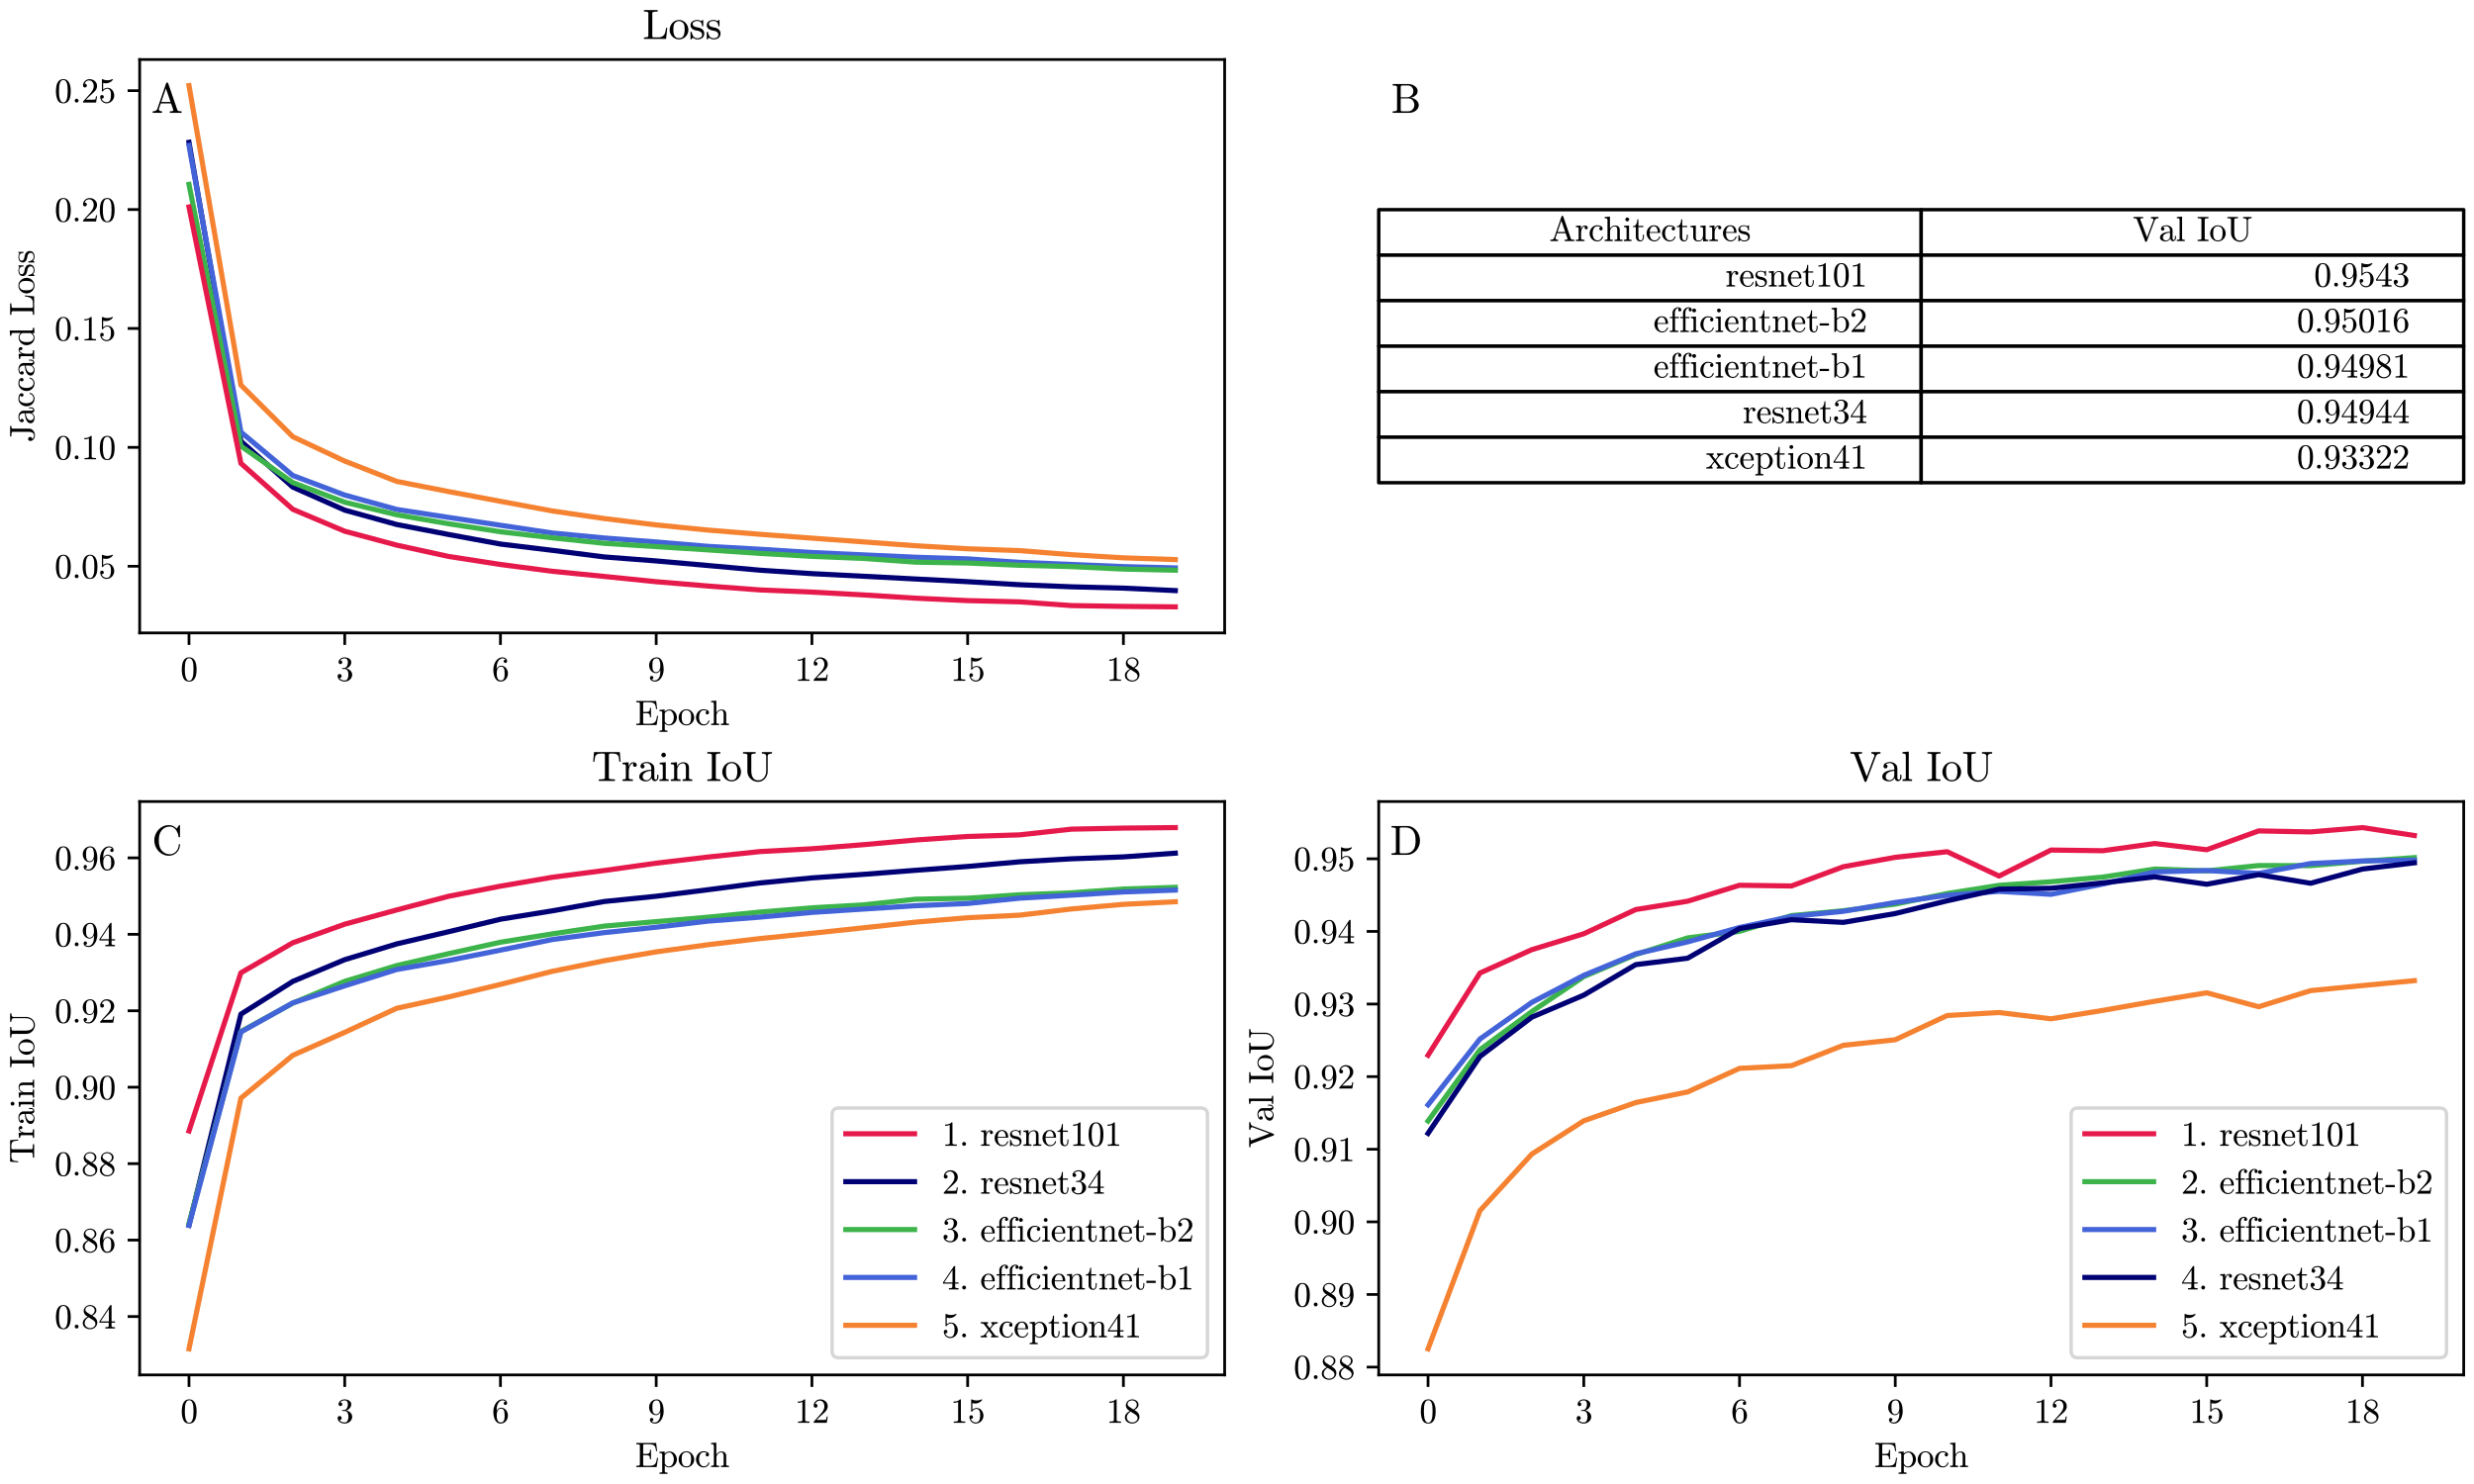 <?xml version="1.0" encoding="utf-8" standalone="no"?>
<!DOCTYPE svg PUBLIC "-//W3C//DTD SVG 1.1//EN"
  "http://www.w3.org/Graphics/SVG/1.1/DTD/svg11.dtd">
<svg xmlns:xlink="http://www.w3.org/1999/xlink" width="720pt" height="432pt" viewBox="0 0 720 432" xmlns="http://www.w3.org/2000/svg" version="1.1">
 <defs>
  <style type="text/css">*{stroke-linejoin: round; stroke-linecap: butt}</style>
 </defs>
 <g id="figure_1">
  <g id="patch_1">
   <path d="M 0 432 
L 720 432 
L 720 0 
L 0 0 
z
" style="fill: #ffffff"/>
  </g>
  <g id="axes_1">
   <g id="patch_2">
    <path d="M 40.647 184.244 
L 356.4 184.244 
L 356.4 17.327 
L 40.647 17.327 
z
" style="fill: #ffffff"/>
   </g>
   <g id="matplotlib.axis_1">
    <g id="xtick_1">
     <g id="line2d_1">
      <defs>
       <path id="m14a1297c2d" d="M 0 0 
L 0 3.5 
" style="stroke: #000000; stroke-width: 0.8"/>
      </defs>
      <g>
       <use xlink:href="#m14a1297c2d" x="55" y="184.244" style="stroke: #000000; stroke-width: 0.8"/>
      </g>
     </g>
     <g id="text_1">
      <!-- 0 -->
      <g transform="translate(52.5 198.183) scale(0.1 -0.1)">
       <defs>
        <path id="Cmr10-30" d="M 1600 -141 
Q 816 -141 533 504 
Q 250 1150 250 2041 
Q 250 2597 351 3087 
Q 453 3578 754 3920 
Q 1056 4263 1600 4263 
Q 2022 4263 2290 4056 
Q 2559 3850 2700 3523 
Q 2841 3197 2892 2823 
Q 2944 2450 2944 2041 
Q 2944 1491 2842 1011 
Q 2741 531 2444 195 
Q 2147 -141 1600 -141 
z
M 1600 25 
Q 1956 25 2131 390 
Q 2306 756 2347 1200 
Q 2388 1644 2388 2144 
Q 2388 2625 2347 3031 
Q 2306 3438 2132 3767 
Q 1959 4097 1600 4097 
Q 1238 4097 1063 3765 
Q 888 3434 847 3029 
Q 806 2625 806 2144 
Q 806 1788 823 1472 
Q 841 1156 916 820 
Q 991 484 1158 254 
Q 1325 25 1600 25 
z
" transform="scale(0.016)"/>
       </defs>
       <use xlink:href="#Cmr10-30"/>
      </g>
     </g>
    </g>
    <g id="xtick_2">
     <g id="line2d_2">
      <g>
       <use xlink:href="#m14a1297c2d" x="100.323" y="184.244" style="stroke: #000000; stroke-width: 0.8"/>
      </g>
     </g>
     <g id="text_2">
      <!-- 3 -->
      <g transform="translate(97.823 198.183) scale(0.1 -0.1)">
       <defs>
        <path id="Cmr10-33" d="M 609 494 
Q 759 275 1012 169 
Q 1266 63 1556 63 
Q 1928 63 2084 380 
Q 2241 697 2241 1100 
Q 2241 1281 2208 1462 
Q 2175 1644 2097 1800 
Q 2019 1956 1883 2050 
Q 1747 2144 1550 2144 
L 1125 2144 
Q 1069 2144 1069 2203 
L 1069 2259 
Q 1069 2309 1125 2309 
L 1478 2338 
Q 1703 2338 1851 2506 
Q 2000 2675 2069 2917 
Q 2138 3159 2138 3378 
Q 2138 3684 1994 3881 
Q 1850 4078 1556 4078 
Q 1313 4078 1091 3986 
Q 869 3894 738 3706 
Q 750 3709 759 3711 
Q 769 3713 781 3713 
Q 925 3713 1022 3613 
Q 1119 3513 1119 3372 
Q 1119 3234 1022 3134 
Q 925 3034 781 3034 
Q 641 3034 541 3134 
Q 441 3234 441 3372 
Q 441 3647 606 3850 
Q 772 4053 1033 4158 
Q 1294 4263 1556 4263 
Q 1750 4263 1965 4205 
Q 2181 4147 2356 4039 
Q 2531 3931 2642 3762 
Q 2753 3594 2753 3378 
Q 2753 3109 2633 2881 
Q 2513 2653 2303 2487 
Q 2094 2322 1844 2241 
Q 2122 2188 2372 2031 
Q 2622 1875 2773 1631 
Q 2925 1388 2925 1106 
Q 2925 753 2731 467 
Q 2538 181 2222 20 
Q 1906 -141 1556 -141 
Q 1256 -141 954 -26 
Q 653 88 461 316 
Q 269 544 269 863 
Q 269 1022 375 1128 
Q 481 1234 641 1234 
Q 744 1234 830 1186 
Q 916 1138 964 1050 
Q 1013 963 1013 863 
Q 1013 706 903 600 
Q 794 494 641 494 
L 609 494 
z
" transform="scale(0.016)"/>
       </defs>
       <use xlink:href="#Cmr10-33"/>
      </g>
     </g>
    </g>
    <g id="xtick_3">
     <g id="line2d_3">
      <g>
       <use xlink:href="#m14a1297c2d" x="145.646" y="184.244" style="stroke: #000000; stroke-width: 0.8"/>
      </g>
     </g>
     <g id="text_3">
      <!-- 6 -->
      <g transform="translate(143.146 198.183) scale(0.1 -0.1)">
       <defs>
        <path id="Cmr10-36" d="M 1600 -141 
Q 1203 -141 937 70 
Q 672 281 526 617 
Q 381 953 325 1322 
Q 269 1691 269 2069 
Q 269 2575 466 3084 
Q 663 3594 1045 3928 
Q 1428 4263 1953 4263 
Q 2172 4263 2361 4180 
Q 2550 4097 2658 3936 
Q 2766 3775 2766 3547 
Q 2766 3416 2677 3327 
Q 2588 3238 2456 3238 
Q 2331 3238 2240 3328 
Q 2150 3419 2150 3547 
Q 2150 3672 2240 3762 
Q 2331 3853 2456 3853 
L 2491 3853 
Q 2409 3969 2261 4023 
Q 2113 4078 1953 4078 
Q 1759 4078 1595 3993 
Q 1431 3909 1300 3765 
Q 1169 3622 1081 3448 
Q 994 3275 945 3053 
Q 897 2831 884 2637 
Q 872 2444 872 2150 
Q 984 2413 1190 2580 
Q 1397 2747 1656 2747 
Q 1941 2747 2175 2631 
Q 2409 2516 2578 2311 
Q 2747 2106 2836 1843 
Q 2925 1581 2925 1313 
Q 2925 938 2758 598 
Q 2591 259 2287 59 
Q 1984 -141 1600 -141 
z
M 1600 63 
Q 1847 63 1997 175 
Q 2147 288 2217 473 
Q 2288 659 2305 848 
Q 2322 1038 2322 1313 
Q 2322 1675 2287 1931 
Q 2253 2188 2100 2383 
Q 1947 2578 1631 2578 
Q 1372 2578 1205 2403 
Q 1038 2228 961 1961 
Q 884 1694 884 1447 
Q 884 1363 891 1319 
Q 891 1309 889 1303 
Q 888 1297 884 1288 
Q 884 1013 940 731 
Q 997 450 1156 256 
Q 1316 63 1600 63 
z
" transform="scale(0.016)"/>
       </defs>
       <use xlink:href="#Cmr10-36"/>
      </g>
     </g>
    </g>
    <g id="xtick_4">
     <g id="line2d_4">
      <g>
       <use xlink:href="#m14a1297c2d" x="190.97" y="184.244" style="stroke: #000000; stroke-width: 0.8"/>
      </g>
     </g>
     <g id="text_4">
      <!-- 9 -->
      <g transform="translate(188.47 198.183) scale(0.1 -0.1)">
       <defs>
        <path id="Cmr10-39" d="M 722 269 
Q 897 63 1331 63 
Q 1575 63 1786 228 
Q 1997 394 2113 634 
Q 2247 906 2284 1214 
Q 2322 1522 2322 1978 
Q 2213 1719 2008 1553 
Q 1803 1388 1538 1388 
Q 1166 1388 873 1589 
Q 581 1791 425 2120 
Q 269 2450 269 2822 
Q 269 3206 444 3539 
Q 619 3872 928 4067 
Q 1238 4263 1631 4263 
Q 2019 4263 2280 4052 
Q 2541 3841 2678 3508 
Q 2816 3175 2870 2803 
Q 2925 2431 2925 2069 
Q 2925 1575 2744 1061 
Q 2563 547 2202 203 
Q 1841 -141 1331 -141 
Q 953 -141 690 37 
Q 428 216 428 575 
Q 428 706 517 795 
Q 606 884 738 884 
Q 866 884 955 795 
Q 1044 706 1044 575 
Q 1044 450 953 359 
Q 863 269 738 269 
L 722 269 
z
M 1563 1556 
Q 1825 1556 1992 1732 
Q 2159 1909 2234 2171 
Q 2309 2434 2309 2694 
L 2309 2816 
L 2309 2841 
Q 2309 3322 2168 3700 
Q 2028 4078 1631 4078 
Q 1378 4078 1220 3967 
Q 1063 3856 988 3672 
Q 913 3488 892 3278 
Q 872 3069 872 2822 
Q 872 2459 906 2203 
Q 941 1947 1094 1751 
Q 1247 1556 1563 1556 
z
" transform="scale(0.016)"/>
       </defs>
       <use xlink:href="#Cmr10-39"/>
      </g>
     </g>
    </g>
    <g id="xtick_5">
     <g id="line2d_5">
      <g>
       <use xlink:href="#m14a1297c2d" x="236.293" y="184.244" style="stroke: #000000; stroke-width: 0.8"/>
      </g>
     </g>
     <g id="text_5">
      <!-- 12 -->
      <g transform="translate(231.293 198.183) scale(0.1 -0.1)">
       <defs>
        <path id="Cmr10-31" d="M 594 0 
L 594 225 
Q 1394 225 1394 428 
L 1394 3788 
Q 1063 3628 556 3628 
L 556 3853 
Q 1341 3853 1741 4263 
L 1831 4263 
Q 1853 4263 1873 4245 
Q 1894 4228 1894 4206 
L 1894 428 
Q 1894 225 2694 225 
L 2694 0 
L 594 0 
z
" transform="scale(0.016)"/>
        <path id="Cmr10-32" d="M 319 0 
L 319 172 
Q 319 188 331 206 
L 1325 1306 
Q 1550 1550 1690 1715 
Q 1831 1881 1968 2097 
Q 2106 2313 2186 2536 
Q 2266 2759 2266 3009 
Q 2266 3272 2169 3511 
Q 2072 3750 1880 3894 
Q 1688 4038 1416 4038 
Q 1138 4038 916 3870 
Q 694 3703 603 3438 
Q 628 3444 672 3444 
Q 816 3444 917 3347 
Q 1019 3250 1019 3097 
Q 1019 2950 917 2848 
Q 816 2747 672 2747 
Q 522 2747 420 2851 
Q 319 2956 319 3097 
Q 319 3338 409 3548 
Q 500 3759 670 3923 
Q 841 4088 1055 4175 
Q 1269 4263 1509 4263 
Q 1875 4263 2190 4108 
Q 2506 3953 2690 3670 
Q 2875 3388 2875 3009 
Q 2875 2731 2753 2481 
Q 2631 2231 2440 2026 
Q 2250 1822 1953 1562 
Q 1656 1303 1563 1216 
L 838 519 
L 1453 519 
Q 1906 519 2211 526 
Q 2516 534 2534 550 
Q 2609 631 2688 1141 
L 2875 1141 
L 2694 0 
L 319 0 
z
" transform="scale(0.016)"/>
       </defs>
       <use xlink:href="#Cmr10-31"/>
       <use xlink:href="#Cmr10-32" x="50"/>
      </g>
     </g>
    </g>
    <g id="xtick_6">
     <g id="line2d_6">
      <g>
       <use xlink:href="#m14a1297c2d" x="281.616" y="184.244" style="stroke: #000000; stroke-width: 0.8"/>
      </g>
     </g>
     <g id="text_6">
      <!-- 15 -->
      <g transform="translate(276.616 198.183) scale(0.1 -0.1)">
       <defs>
        <path id="Cmr10-35" d="M 556 728 
Q 622 541 758 387 
Q 894 234 1080 148 
Q 1266 63 1466 63 
Q 1928 63 2103 422 
Q 2278 781 2278 1294 
Q 2278 1516 2270 1667 
Q 2263 1819 2228 1959 
Q 2169 2184 2020 2353 
Q 1872 2522 1656 2522 
Q 1441 2522 1286 2456 
Q 1131 2391 1034 2303 
Q 938 2216 863 2119 
Q 788 2022 769 2016 
L 697 2016 
Q 681 2016 657 2036 
Q 634 2056 634 2075 
L 634 4213 
Q 634 4228 654 4245 
Q 675 4263 697 4263 
L 716 4263 
Q 1147 4056 1631 4056 
Q 2106 4056 2547 4263 
L 2566 4263 
Q 2588 4263 2606 4247 
Q 2625 4231 2625 4213 
L 2625 4153 
Q 2625 4122 2613 4122 
Q 2394 3831 2064 3668 
Q 1734 3506 1381 3506 
Q 1125 3506 856 3578 
L 856 2369 
Q 1069 2541 1236 2614 
Q 1403 2688 1663 2688 
Q 2016 2688 2295 2484 
Q 2575 2281 2725 1954 
Q 2875 1628 2875 1288 
Q 2875 903 2686 575 
Q 2497 247 2172 53 
Q 1847 -141 1466 -141 
Q 1150 -141 886 21 
Q 622 184 470 459 
Q 319 734 319 1044 
Q 319 1188 412 1278 
Q 506 1369 647 1369 
Q 788 1369 883 1276 
Q 978 1184 978 1044 
Q 978 906 883 811 
Q 788 716 647 716 
Q 625 716 597 720 
Q 569 725 556 728 
z
" transform="scale(0.016)"/>
       </defs>
       <use xlink:href="#Cmr10-31"/>
       <use xlink:href="#Cmr10-35" x="50"/>
      </g>
     </g>
    </g>
    <g id="xtick_7">
     <g id="line2d_7">
      <g>
       <use xlink:href="#m14a1297c2d" x="326.94" y="184.244" style="stroke: #000000; stroke-width: 0.8"/>
      </g>
     </g>
     <g id="text_7">
      <!-- 18 -->
      <g transform="translate(321.94 198.183) scale(0.1 -0.1)">
       <defs>
        <path id="Cmr10-38" d="M 269 972 
Q 269 1356 522 1651 
Q 775 1947 1172 2144 
L 934 2297 
Q 716 2441 578 2680 
Q 441 2919 441 3181 
Q 441 3488 602 3734 
Q 763 3981 1030 4122 
Q 1297 4263 1600 4263 
Q 1884 4263 2148 4147 
Q 2413 4031 2583 3815 
Q 2753 3600 2753 3303 
Q 2753 3088 2651 2903 
Q 2550 2719 2373 2572 
Q 2197 2425 1997 2322 
L 2363 2088 
Q 2616 1922 2770 1653 
Q 2925 1384 2925 1088 
Q 2925 741 2739 456 
Q 2553 172 2247 15 
Q 1941 -141 1600 -141 
Q 1269 -141 961 -6 
Q 653 128 461 383 
Q 269 638 269 972 
z
M 616 972 
Q 616 719 755 509 
Q 894 300 1122 181 
Q 1350 63 1600 63 
Q 1972 63 2275 280 
Q 2578 497 2578 856 
Q 2578 978 2529 1098 
Q 2481 1219 2395 1317 
Q 2309 1416 2203 1478 
L 1344 2034 
Q 1144 1928 976 1765 
Q 809 1603 712 1400 
Q 616 1197 616 972 
z
M 1056 2925 
L 1831 2425 
Q 2100 2581 2272 2803 
Q 2444 3025 2444 3303 
Q 2444 3519 2323 3698 
Q 2203 3878 2009 3978 
Q 1816 4078 1594 4078 
Q 1400 4078 1203 4003 
Q 1006 3928 878 3779 
Q 750 3631 750 3431 
Q 750 3131 1056 2925 
z
" transform="scale(0.016)"/>
       </defs>
       <use xlink:href="#Cmr10-31"/>
       <use xlink:href="#Cmr10-38" x="50"/>
      </g>
     </g>
    </g>
    <g id="text_8">
     <!-- Epoch -->
     <g transform="translate(184.852 211.061) scale(0.1 -0.1)">
      <defs>
       <path id="Cmr10-45" d="M 197 0 
L 197 225 
Q 856 225 856 428 
L 856 3944 
Q 856 4147 197 4147 
L 197 4372 
L 3816 4372 
L 3994 2906 
L 3809 2906 
Q 3741 3459 3617 3709 
Q 3494 3959 3222 4053 
Q 2950 4147 2406 4147 
L 1778 4147 
Q 1663 4147 1598 4137 
Q 1534 4128 1493 4083 
Q 1453 4038 1453 3944 
L 1453 2381 
L 1925 2381 
Q 2250 2381 2411 2436 
Q 2572 2491 2633 2645 
Q 2694 2800 2694 3128 
L 2881 3128 
L 2881 1409 
L 2694 1409 
Q 2694 1734 2633 1890 
Q 2572 2047 2411 2101 
Q 2250 2156 1925 2156 
L 1453 2156 
L 1453 428 
Q 1453 291 1531 258 
Q 1609 225 1778 225 
L 2456 225 
Q 2900 225 3173 295 
Q 3447 366 3598 530 
Q 3750 694 3833 955 
Q 3916 1216 3988 1678 
L 4172 1678 
L 3903 0 
L 197 0 
z
" transform="scale(0.016)"/>
       <path id="Cmr10-70" d="M 166 -1241 
L 166 -1019 
Q 384 -1019 525 -981 
Q 666 -944 666 -813 
L 666 2272 
Q 666 2447 541 2490 
Q 416 2534 166 2534 
L 166 2759 
L 1113 2828 
L 1113 2431 
Q 1288 2625 1520 2726 
Q 1753 2828 2016 2828 
Q 2394 2828 2697 2623 
Q 3000 2419 3170 2086 
Q 3341 1753 3341 1381 
Q 3341 994 3152 659 
Q 2963 325 2636 126 
Q 2309 -72 1919 -72 
Q 1453 -72 1131 306 
L 1131 -813 
Q 1131 -944 1273 -981 
Q 1416 -1019 1631 -1019 
L 1631 -1241 
L 166 -1241 
z
M 1131 622 
Q 1244 394 1444 245 
Q 1644 97 1881 97 
Q 2103 97 2273 215 
Q 2444 334 2559 534 
Q 2675 734 2729 954 
Q 2784 1175 2784 1381 
Q 2784 1638 2692 1936 
Q 2600 2234 2411 2439 
Q 2222 2644 1953 2644 
Q 1694 2644 1476 2511 
Q 1259 2378 1131 2150 
L 1131 622 
z
" transform="scale(0.016)"/>
       <path id="Cmr10-6f" d="M 1600 -72 
Q 1216 -72 887 123 
Q 559 319 368 647 
Q 178 975 178 1363 
Q 178 1656 283 1928 
Q 388 2200 583 2414 
Q 778 2628 1037 2748 
Q 1297 2869 1600 2869 
Q 1994 2869 2317 2661 
Q 2641 2453 2828 2104 
Q 3016 1756 3016 1363 
Q 3016 978 2825 648 
Q 2634 319 2307 123 
Q 1981 -72 1600 -72 
z
M 1600 116 
Q 2113 116 2284 487 
Q 2456 859 2456 1434 
Q 2456 1756 2422 1967 
Q 2388 2178 2272 2350 
Q 2200 2456 2089 2536 
Q 1978 2616 1854 2658 
Q 1731 2700 1600 2700 
Q 1400 2700 1220 2609 
Q 1041 2519 922 2350 
Q 803 2169 770 1951 
Q 738 1734 738 1434 
Q 738 1075 800 789 
Q 863 503 1052 309 
Q 1241 116 1600 116 
z
" transform="scale(0.016)"/>
       <path id="Cmr10-63" d="M 1594 -72 
Q 1206 -72 890 129 
Q 575 331 394 667 
Q 213 1003 213 1381 
Q 213 1759 392 2106 
Q 572 2453 889 2661 
Q 1206 2869 1594 2869 
Q 1969 2869 2276 2722 
Q 2584 2575 2584 2241 
Q 2584 2116 2495 2023 
Q 2406 1931 2278 1931 
Q 2150 1931 2061 2023 
Q 1972 2116 1972 2241 
Q 1972 2353 2044 2436 
Q 2116 2519 2222 2541 
Q 2000 2681 1600 2681 
Q 1294 2681 1106 2478 
Q 919 2275 844 1975 
Q 769 1675 769 1381 
Q 769 1072 861 783 
Q 953 494 1158 305 
Q 1363 116 1672 116 
Q 1975 116 2187 302 
Q 2400 488 2478 788 
Q 2478 825 2528 825 
L 2606 825 
Q 2625 825 2640 808 
Q 2656 791 2656 769 
L 2656 750 
Q 2559 372 2271 150 
Q 1984 -72 1594 -72 
z
" transform="scale(0.016)"/>
       <path id="Cmr10-68" d="M 191 0 
L 191 225 
Q 409 225 550 259 
Q 691 294 691 428 
L 691 3788 
Q 691 3959 639 4036 
Q 588 4113 491 4130 
Q 394 4147 191 4147 
L 191 4372 
L 1141 4441 
L 1141 2241 
Q 1275 2506 1515 2667 
Q 1756 2828 2047 2828 
Q 2491 2828 2714 2615 
Q 2938 2403 2938 1966 
L 2938 428 
Q 2938 294 3078 259 
Q 3219 225 3438 225 
L 3438 0 
L 1972 0 
L 1972 225 
Q 2191 225 2331 259 
Q 2472 294 2472 428 
L 2472 1947 
Q 2472 2259 2381 2461 
Q 2291 2663 2009 2663 
Q 1638 2663 1398 2366 
Q 1159 2069 1159 1691 
L 1159 428 
Q 1159 294 1300 259 
Q 1441 225 1656 225 
L 1656 0 
L 191 0 
z
" transform="scale(0.016)"/>
      </defs>
      <use xlink:href="#Cmr10-45"/>
      <use xlink:href="#Cmr10-70" x="68.018"/>
      <use xlink:href="#Cmr10-6f" x="123.535"/>
      <use xlink:href="#Cmr10-63" x="173.535"/>
      <use xlink:href="#Cmr10-68" x="217.92"/>
     </g>
    </g>
   </g>
   <g id="matplotlib.axis_2">
    <g id="ytick_1">
     <g id="line2d_8">
      <defs>
       <path id="m21cbbc2cf5" d="M 0 0 
L -3.5 0 
" style="stroke: #000000; stroke-width: 0.8"/>
      </defs>
      <g>
       <use xlink:href="#m21cbbc2cf5" x="40.647" y="164.841" style="stroke: #000000; stroke-width: 0.8"/>
      </g>
     </g>
     <g id="text_9">
      <!-- 0.05 -->
      <g transform="translate(15.878 168.31) scale(0.1 -0.1)">
       <defs>
        <path id="Cmr10-2e" d="M 538 353 
Q 538 497 644 600 
Q 750 703 891 703 
Q 978 703 1062 656 
Q 1147 609 1194 525 
Q 1241 441 1241 353 
Q 1241 213 1137 106 
Q 1034 0 891 0 
Q 750 0 644 106 
Q 538 213 538 353 
z
" transform="scale(0.016)"/>
       </defs>
       <use xlink:href="#Cmr10-30"/>
       <use xlink:href="#Cmr10-2e" x="50"/>
       <use xlink:href="#Cmr10-30" x="77.686"/>
       <use xlink:href="#Cmr10-35" x="127.686"/>
      </g>
     </g>
    </g>
    <g id="ytick_2">
     <g id="line2d_9">
      <g>
       <use xlink:href="#m21cbbc2cf5" x="40.647" y="130.228" style="stroke: #000000; stroke-width: 0.8"/>
      </g>
     </g>
     <g id="text_10">
      <!-- 0.10 -->
      <g transform="translate(15.878 133.698) scale(0.1 -0.1)">
       <use xlink:href="#Cmr10-30"/>
       <use xlink:href="#Cmr10-2e" x="50"/>
       <use xlink:href="#Cmr10-31" x="77.686"/>
       <use xlink:href="#Cmr10-30" x="127.686"/>
      </g>
     </g>
    </g>
    <g id="ytick_3">
     <g id="line2d_10">
      <g>
       <use xlink:href="#m21cbbc2cf5" x="40.647" y="95.616" style="stroke: #000000; stroke-width: 0.8"/>
      </g>
     </g>
     <g id="text_11">
      <!-- 0.15 -->
      <g transform="translate(15.878 99.085) scale(0.1 -0.1)">
       <use xlink:href="#Cmr10-30"/>
       <use xlink:href="#Cmr10-2e" x="50"/>
       <use xlink:href="#Cmr10-31" x="77.686"/>
       <use xlink:href="#Cmr10-35" x="127.686"/>
      </g>
     </g>
    </g>
    <g id="ytick_4">
     <g id="line2d_11">
      <g>
       <use xlink:href="#m21cbbc2cf5" x="40.647" y="61.003" style="stroke: #000000; stroke-width: 0.8"/>
      </g>
     </g>
     <g id="text_12">
      <!-- 0.20 -->
      <g transform="translate(15.878 64.473) scale(0.1 -0.1)">
       <use xlink:href="#Cmr10-30"/>
       <use xlink:href="#Cmr10-2e" x="50"/>
       <use xlink:href="#Cmr10-32" x="77.686"/>
       <use xlink:href="#Cmr10-30" x="127.686"/>
      </g>
     </g>
    </g>
    <g id="ytick_5">
     <g id="line2d_12">
      <g>
       <use xlink:href="#m21cbbc2cf5" x="40.647" y="26.39" style="stroke: #000000; stroke-width: 0.8"/>
      </g>
     </g>
     <g id="text_13">
      <!-- 0.25 -->
      <g transform="translate(15.878 29.86) scale(0.1 -0.1)">
       <use xlink:href="#Cmr10-30"/>
       <use xlink:href="#Cmr10-2e" x="50"/>
       <use xlink:href="#Cmr10-32" x="77.686"/>
       <use xlink:href="#Cmr10-35" x="127.686"/>
      </g>
     </g>
    </g>
    <g id="text_14">
     <!-- Jaccard Loss -->
     <g transform="translate(9.939 128.752) rotate(-90) scale(0.1 -0.1)">
      <defs>
       <path id="Cmr10-4a" d="M 581 359 
Q 697 197 881 111 
Q 1066 25 1275 25 
Q 1481 25 1623 167 
Q 1766 309 1836 520 
Q 1906 731 1906 928 
L 1906 3944 
Q 1906 4147 1050 4147 
L 1050 4372 
L 2975 4372 
L 2975 4147 
Q 2759 4147 2621 4112 
Q 2484 4078 2484 3944 
L 2484 903 
Q 2484 597 2307 359 
Q 2131 122 1851 -9 
Q 1572 -141 1275 -141 
Q 1016 -141 778 -36 
Q 541 69 389 267 
Q 238 466 238 728 
Q 238 888 344 994 
Q 450 1100 609 1100 
Q 713 1100 797 1051 
Q 881 1003 929 915 
Q 978 828 978 728 
Q 978 572 872 465 
Q 766 359 609 359 
L 581 359 
z
" transform="scale(0.016)"/>
       <path id="Cmr10-61" d="M 256 628 
Q 256 1009 556 1248 
Q 856 1488 1276 1586 
Q 1697 1684 2075 1684 
L 2075 1947 
Q 2075 2131 1994 2304 
Q 1913 2478 1759 2589 
Q 1606 2700 1422 2700 
Q 997 2700 775 2509 
Q 897 2509 976 2417 
Q 1056 2325 1056 2203 
Q 1056 2075 965 1984 
Q 875 1894 750 1894 
Q 622 1894 531 1984 
Q 441 2075 441 2203 
Q 441 2541 747 2705 
Q 1053 2869 1422 2869 
Q 1681 2869 1943 2758 
Q 2206 2647 2373 2440 
Q 2541 2234 2541 1959 
L 2541 519 
Q 2541 394 2594 289 
Q 2647 184 2759 184 
Q 2866 184 2917 290 
Q 2969 397 2969 519 
L 2969 928 
L 3156 928 
L 3156 519 
Q 3156 375 3081 245 
Q 3006 116 2879 39 
Q 2753 -38 2606 -38 
Q 2419 -38 2283 107 
Q 2147 253 2131 453 
Q 2013 213 1781 70 
Q 1550 -72 1288 -72 
Q 1044 -72 808 0 
Q 572 72 414 226 
Q 256 381 256 628 
z
M 775 628 
Q 775 403 940 250 
Q 1106 97 1331 97 
Q 1538 97 1706 200 
Q 1875 303 1975 481 
Q 2075 659 2075 856 
L 2075 1522 
Q 1784 1522 1479 1426 
Q 1175 1331 975 1128 
Q 775 925 775 628 
z
" transform="scale(0.016)"/>
       <path id="Cmr10-72" d="M 166 0 
L 166 225 
Q 384 225 525 259 
Q 666 294 666 428 
L 666 2175 
Q 666 2347 614 2423 
Q 563 2500 466 2517 
Q 369 2534 166 2534 
L 166 2759 
L 1081 2828 
L 1081 2203 
Q 1184 2481 1375 2654 
Q 1566 2828 1838 2828 
Q 2028 2828 2178 2715 
Q 2328 2603 2328 2419 
Q 2328 2303 2245 2217 
Q 2163 2131 2041 2131 
Q 1922 2131 1837 2215 
Q 1753 2300 1753 2419 
Q 1753 2591 1875 2663 
L 1838 2663 
Q 1578 2663 1414 2475 
Q 1250 2288 1181 2009 
Q 1113 1731 1113 1478 
L 1113 428 
Q 1113 225 1734 225 
L 1734 0 
L 166 0 
z
" transform="scale(0.016)"/>
       <path id="Cmr10-64" d="M 1563 -72 
Q 1184 -72 871 133 
Q 559 338 386 672 
Q 213 1006 213 1381 
Q 213 1769 402 2101 
Q 591 2434 916 2631 
Q 1241 2828 1631 2828 
Q 1866 2828 2075 2729 
Q 2284 2631 2438 2456 
L 2438 3788 
Q 2438 3959 2386 4036 
Q 2334 4113 2239 4130 
Q 2144 4147 1941 4147 
L 1941 4372 
L 2888 4441 
L 2888 581 
Q 2888 413 2939 336 
Q 2991 259 3086 242 
Q 3181 225 3384 225 
L 3384 0 
L 2419 -72 
L 2419 331 
Q 2253 141 2025 34 
Q 1797 -72 1563 -72 
z
M 909 556 
Q 1019 347 1201 222 
Q 1384 97 1600 97 
Q 1866 97 2087 250 
Q 2309 403 2419 647 
L 2419 2181 
Q 2344 2322 2230 2433 
Q 2116 2544 1973 2603 
Q 1831 2663 1672 2663 
Q 1338 2663 1134 2473 
Q 931 2284 850 1990 
Q 769 1697 769 1375 
Q 769 1119 795 928 
Q 822 738 909 556 
z
" transform="scale(0.016)"/>
       <path id="Cmr10-20" transform="scale(0.016)"/>
       <path id="Cmr10-4c" d="M 197 0 
L 197 225 
Q 856 225 856 428 
L 856 3944 
Q 856 4147 197 4147 
L 197 4372 
L 2272 4372 
L 2272 4147 
Q 1453 4147 1453 3944 
L 1453 428 
Q 1453 291 1531 258 
Q 1609 225 1778 225 
L 2272 225 
Q 2750 225 3009 400 
Q 3269 575 3376 876 
Q 3484 1178 3541 1678 
L 3725 1678 
L 3547 0 
L 197 0 
z
" transform="scale(0.016)"/>
       <path id="Cmr10-73" d="M 213 -19 
L 213 1025 
Q 213 1075 269 1075 
L 347 1075 
Q 384 1075 397 1025 
Q 575 97 1259 97 
Q 1563 97 1767 234 
Q 1972 372 1972 659 
Q 1972 866 1812 1011 
Q 1653 1156 1434 1209 
L 1006 1294 
Q 791 1341 614 1437 
Q 438 1534 325 1695 
Q 213 1856 213 2069 
Q 213 2350 361 2529 
Q 509 2709 746 2789 
Q 984 2869 1259 2869 
Q 1588 2869 1831 2694 
L 2016 2853 
Q 2016 2869 2047 2869 
L 2094 2869 
Q 2113 2869 2128 2851 
Q 2144 2834 2144 2816 
L 2144 1978 
Q 2144 1919 2094 1919 
L 2016 1919 
Q 1959 1919 1959 1978 
Q 1959 2313 1773 2516 
Q 1588 2719 1253 2719 
Q 966 2719 755 2612 
Q 544 2506 544 2247 
Q 544 2069 695 1955 
Q 847 1841 1050 1791 
L 1484 1709 
Q 1703 1659 1892 1540 
Q 2081 1422 2192 1240 
Q 2303 1059 2303 831 
Q 2303 600 2223 429 
Q 2144 259 2001 146 
Q 1859 34 1665 -19 
Q 1472 -72 1259 -72 
Q 859 -72 575 197 
L 341 -56 
Q 341 -72 306 -72 
L 269 -72 
Q 213 -72 213 -19 
z
" transform="scale(0.016)"/>
      </defs>
      <use xlink:href="#Cmr10-4a"/>
      <use xlink:href="#Cmr10-61" x="51.318"/>
      <use xlink:href="#Cmr10-63" x="101.318"/>
      <use xlink:href="#Cmr10-63" x="145.703"/>
      <use xlink:href="#Cmr10-61" x="190.088"/>
      <use xlink:href="#Cmr10-72" x="240.088"/>
      <use xlink:href="#Cmr10-64" x="279.199"/>
      <use xlink:href="#Cmr10-20" x="334.717"/>
      <use xlink:href="#Cmr10-4c" x="368.018"/>
      <use xlink:href="#Cmr10-6f" x="430.518"/>
      <use xlink:href="#Cmr10-73" x="480.518"/>
      <use xlink:href="#Cmr10-73" x="519.922"/>
     </g>
    </g>
   </g>
   <g id="line2d_13">
    <path d="M 55 24.914 
L 70.107 112.089 
L 85.215 127.125 
L 100.323 134.223 
L 115.431 140.132 
L 130.538 143.096 
L 145.646 145.938 
L 160.754 148.745 
L 175.862 150.954 
L 190.97 152.81 
L 206.077 154.312 
L 221.185 155.535 
L 236.293 156.652 
L 251.401 157.75 
L 266.509 158.866 
L 281.616 159.749 
L 296.724 160.286 
L 311.832 161.474 
L 326.94 162.388 
L 342.048 162.9 
" clip-path="url(#p7e596729e7)" style="fill: none; stroke: #f58231; stroke-width: 1.5; stroke-linecap: square"/>
   </g>
   <g id="line2d_14">
    <path d="M 55 41.43 
L 70.107 128.428 
L 85.215 141.797 
L 100.323 148.503 
L 115.431 152.681 
L 130.538 155.592 
L 145.646 158.374 
L 160.754 160.204 
L 175.862 162.131 
L 190.97 163.29 
L 206.077 164.629 
L 221.185 165.988 
L 236.293 166.992 
L 251.401 167.757 
L 266.509 168.551 
L 281.616 169.331 
L 296.724 170.217 
L 311.832 170.823 
L 326.94 171.208 
L 342.048 171.922 
" clip-path="url(#p7e596729e7)" style="fill: none; stroke: #000075; stroke-width: 1.5; stroke-linecap: square"/>
   </g>
   <g id="line2d_15">
    <path d="M 55 42.367 
L 70.107 125.774 
L 85.215 138.42 
L 100.323 144.116 
L 115.431 148.294 
L 130.538 150.619 
L 145.646 152.908 
L 160.754 155.164 
L 175.862 156.615 
L 190.97 157.77 
L 206.077 159.048 
L 221.185 159.89 
L 236.293 160.835 
L 251.401 161.534 
L 266.509 162.21 
L 281.616 162.689 
L 296.724 163.705 
L 311.832 164.312 
L 326.94 164.947 
L 342.048 165.324 
" clip-path="url(#p7e596729e7)" style="fill: none; stroke: #4363d8; stroke-width: 1.5; stroke-linecap: square"/>
   </g>
   <g id="line2d_16">
    <path d="M 55 53.676 
L 70.107 129.843 
L 85.215 140.489 
L 100.323 146.198 
L 115.431 149.854 
L 130.538 152.47 
L 145.646 154.8 
L 160.754 156.567 
L 175.862 158.161 
L 190.97 159.123 
L 206.077 160.075 
L 221.185 161.093 
L 236.293 161.958 
L 251.401 162.567 
L 266.509 163.651 
L 281.616 163.897 
L 296.724 164.557 
L 311.832 164.95 
L 326.94 165.664 
L 342.048 166.003 
" clip-path="url(#p7e596729e7)" style="fill: none; stroke: #3cb44b; stroke-width: 1.5; stroke-linecap: square"/>
   </g>
   <g id="line2d_17">
    <path d="M 55 60.248 
L 70.107 134.869 
L 85.215 148.264 
L 100.323 154.646 
L 115.431 158.685 
L 130.538 161.982 
L 145.646 164.329 
L 160.754 166.308 
L 175.862 167.807 
L 190.97 169.341 
L 206.077 170.598 
L 221.185 171.735 
L 236.293 172.357 
L 251.401 173.19 
L 266.509 174.137 
L 281.616 174.841 
L 296.724 175.202 
L 311.832 176.29 
L 326.94 176.528 
L 342.048 176.656 
" clip-path="url(#p7e596729e7)" style="fill: none; stroke: #e6194b; stroke-width: 1.5; stroke-linecap: square"/>
   </g>
   <g id="patch_3">
    <path d="M 40.647 184.244 
L 40.647 17.327 
" style="fill: none; stroke: #000000; stroke-width: 0.8; stroke-linejoin: miter; stroke-linecap: square"/>
   </g>
   <g id="patch_4">
    <path d="M 356.4 184.244 
L 356.4 17.327 
" style="fill: none; stroke: #000000; stroke-width: 0.8; stroke-linejoin: miter; stroke-linecap: square"/>
   </g>
   <g id="patch_5">
    <path d="M 40.647 184.244 
L 356.4 184.244 
" style="fill: none; stroke: #000000; stroke-width: 0.8; stroke-linejoin: miter; stroke-linecap: square"/>
   </g>
   <g id="patch_6">
    <path d="M 40.647 17.327 
L 356.4 17.327 
" style="fill: none; stroke: #000000; stroke-width: 0.8; stroke-linejoin: miter; stroke-linecap: square"/>
   </g>
   <g id="text_15">
    <!-- A -->
    <g transform="translate(44.041 32.846) scale(0.12 -0.12)">
     <defs>
      <path id="Cmr10-41" d="M 206 0 
L 206 225 
Q 778 225 909 603 
L 2253 4513 
Q 2272 4581 2356 4581 
L 2438 4581 
Q 2522 4581 2541 4513 
L 3944 428 
Q 4003 294 4170 259 
Q 4338 225 4588 225 
L 4588 0 
L 2803 0 
L 2803 225 
Q 3334 225 3334 397 
L 3334 428 
L 2988 1428 
L 1434 1428 
L 1147 603 
Q 1141 581 1141 538 
Q 1141 378 1292 301 
Q 1444 225 1619 225 
L 1619 0 
L 206 0 
z
M 1509 1650 
L 2913 1650 
L 2209 3694 
L 1509 1650 
z
" transform="scale(0.016)"/>
     </defs>
     <use xlink:href="#Cmr10-41"/>
    </g>
   </g>
   <g id="text_16">
    <!-- Loss -->
    <g transform="translate(187.045 11.327) scale(0.12 -0.12)">
     <use xlink:href="#Cmr10-4c"/>
     <use xlink:href="#Cmr10-6f" x="62.5"/>
     <use xlink:href="#Cmr10-73" x="112.5"/>
     <use xlink:href="#Cmr10-73" x="151.904"/>
    </g>
   </g>
  </g>
  <g id="axes_2">
   <g id="table_1">
    <g id="patch_7">
     <path d="M 401.247 74.291 
L 559.123 74.291 
L 559.123 61.043 
L 401.247 61.043 
z
" style="fill: #ffffff; stroke: #000000; stroke-linejoin: miter"/>
    </g>
    <g id="text_17">
     <!-- Architectures -->
     <g transform="translate(450.859 70.167) scale(0.1 -0.1)">
      <defs>
       <path id="Cmr10-69" d="M 197 0 
L 197 225 
Q 416 225 556 259 
Q 697 294 697 428 
L 697 2175 
Q 697 2422 601 2478 
Q 506 2534 225 2534 
L 225 2759 
L 1147 2828 
L 1147 428 
Q 1147 294 1269 259 
Q 1391 225 1594 225 
L 1594 0 
L 197 0 
z
M 469 3928 
Q 469 4069 575 4175 
Q 681 4281 819 4281 
Q 909 4281 993 4234 
Q 1078 4188 1125 4103 
Q 1172 4019 1172 3928 
Q 1172 3791 1065 3684 
Q 959 3578 819 3578 
Q 681 3578 575 3684 
Q 469 3791 469 3928 
z
" transform="scale(0.016)"/>
       <path id="Cmr10-74" d="M 653 769 
L 653 2534 
L 122 2534 
L 122 2700 
Q 541 2700 737 3090 
Q 934 3481 934 3938 
L 1119 3938 
L 1119 2759 
L 2022 2759 
L 2022 2534 
L 1119 2534 
L 1119 781 
Q 1119 516 1208 316 
Q 1297 116 1528 116 
Q 1747 116 1844 327 
Q 1941 538 1941 781 
L 1941 1159 
L 2125 1159 
L 2125 769 
Q 2125 569 2051 373 
Q 1978 178 1834 53 
Q 1691 -72 1484 -72 
Q 1100 -72 876 158 
Q 653 388 653 769 
z
" transform="scale(0.016)"/>
       <path id="Cmr10-65" d="M 1594 -72 
Q 1203 -72 876 133 
Q 550 338 364 680 
Q 178 1022 178 1403 
Q 178 1778 348 2115 
Q 519 2453 823 2661 
Q 1128 2869 1503 2869 
Q 1797 2869 2014 2770 
Q 2231 2672 2372 2497 
Q 2513 2322 2584 2084 
Q 2656 1847 2656 1563 
Q 2656 1478 2591 1478 
L 738 1478 
L 738 1409 
Q 738 878 952 497 
Q 1166 116 1650 116 
Q 1847 116 2014 203 
Q 2181 291 2304 447 
Q 2428 603 2472 781 
Q 2478 803 2495 820 
Q 2513 838 2534 838 
L 2591 838 
Q 2656 838 2656 756 
Q 2566 394 2266 161 
Q 1966 -72 1594 -72 
z
M 744 1638 
L 2203 1638 
Q 2203 1878 2136 2125 
Q 2069 2372 1912 2536 
Q 1756 2700 1503 2700 
Q 1141 2700 942 2361 
Q 744 2022 744 1638 
z
" transform="scale(0.016)"/>
       <path id="Cmr10-75" d="M 691 763 
L 691 2175 
Q 691 2347 639 2423 
Q 588 2500 491 2517 
Q 394 2534 191 2534 
L 191 2759 
L 1159 2828 
L 1159 763 
Q 1159 513 1195 373 
Q 1231 234 1348 165 
Q 1466 97 1722 97 
Q 2066 97 2269 384 
Q 2472 672 2472 1038 
L 2472 2175 
Q 2472 2347 2419 2423 
Q 2366 2500 2270 2517 
Q 2175 2534 1972 2534 
L 1972 2759 
L 2938 2828 
L 2938 581 
Q 2938 413 2989 336 
Q 3041 259 3137 242 
Q 3234 225 3438 225 
L 3438 0 
L 2491 -72 
L 2491 469 
Q 2372 228 2159 78 
Q 1947 -72 1691 -72 
Q 1231 -72 961 123 
Q 691 319 691 763 
z
" transform="scale(0.016)"/>
      </defs>
      <use xlink:href="#Cmr10-41"/>
      <use xlink:href="#Cmr10-72" x="75"/>
      <use xlink:href="#Cmr10-63" x="114.111"/>
      <use xlink:href="#Cmr10-68" x="158.496"/>
      <use xlink:href="#Cmr10-69" x="214.014"/>
      <use xlink:href="#Cmr10-74" x="241.699"/>
      <use xlink:href="#Cmr10-65" x="280.518"/>
      <use xlink:href="#Cmr10-63" x="324.902"/>
      <use xlink:href="#Cmr10-74" x="369.287"/>
      <use xlink:href="#Cmr10-75" x="408.105"/>
      <use xlink:href="#Cmr10-72" x="463.623"/>
      <use xlink:href="#Cmr10-65" x="502.734"/>
      <use xlink:href="#Cmr10-73" x="547.119"/>
     </g>
    </g>
    <g id="patch_8">
     <path d="M 559.123 74.291 
L 717 74.291 
L 717 61.043 
L 559.123 61.043 
z
" style="fill: #ffffff; stroke: #000000; stroke-linejoin: miter"/>
    </g>
    <g id="text_18">
     <!-- Val IoU -->
     <g transform="translate(620.708 70.167) scale(0.1 -0.1)">
      <defs>
       <path id="Cmr10-56" d="M 2253 -72 
L 744 3944 
Q 688 4078 528 4112 
Q 369 4147 122 4147 
L 122 4372 
L 1881 4372 
L 1881 4147 
Q 1350 4147 1350 3981 
Q 1353 3972 1354 3964 
Q 1356 3956 1356 3944 
L 2584 678 
L 3744 3769 
Q 3756 3794 3756 3847 
Q 3756 4003 3612 4075 
Q 3469 4147 3291 4147 
L 3291 4372 
L 4672 4372 
L 4672 4147 
Q 4431 4147 4248 4058 
Q 4066 3969 3988 3769 
L 2541 -72 
Q 2522 -141 2438 -141 
L 2356 -141 
Q 2272 -141 2253 -72 
z
" transform="scale(0.016)"/>
       <path id="Cmr10-6c" d="M 197 0 
L 197 225 
Q 416 225 556 259 
Q 697 294 697 428 
L 697 3788 
Q 697 3959 645 4036 
Q 594 4113 497 4130 
Q 400 4147 197 4147 
L 197 4372 
L 1147 4441 
L 1147 428 
Q 1147 294 1287 259 
Q 1428 225 1644 225 
L 1644 0 
L 197 0 
z
" transform="scale(0.016)"/>
       <path id="Cmr10-49" d="M 166 0 
L 166 225 
Q 856 225 856 428 
L 856 3944 
Q 856 4147 166 4147 
L 166 4372 
L 2144 4372 
L 2144 4147 
Q 1453 4147 1453 3944 
L 1453 428 
Q 1453 225 2144 225 
L 2144 0 
L 166 0 
z
" transform="scale(0.016)"/>
       <path id="Cmr10-55" d="M 856 1447 
L 856 3944 
Q 856 4147 197 4147 
L 197 4372 
L 2113 4372 
L 2113 4147 
Q 1453 4147 1453 3944 
L 1453 1472 
Q 1453 1116 1551 798 
Q 1650 481 1883 282 
Q 2116 84 2491 84 
Q 2856 84 3134 276 
Q 3413 469 3563 787 
Q 3713 1106 3713 1472 
L 3713 3769 
Q 3713 4147 3053 4147 
L 3053 4372 
L 4594 4372 
L 4594 4147 
Q 3938 4147 3938 3769 
L 3938 1447 
Q 3938 1150 3833 865 
Q 3728 581 3529 351 
Q 3331 122 3062 -9 
Q 2794 -141 2491 -141 
Q 2066 -141 1686 71 
Q 1306 284 1081 650 
Q 856 1016 856 1447 
z
" transform="scale(0.016)"/>
      </defs>
      <use xlink:href="#Cmr10-56"/>
      <use xlink:href="#Cmr10-61" x="75"/>
      <use xlink:href="#Cmr10-6c" x="125"/>
      <use xlink:href="#Cmr10-20" x="152.686"/>
      <use xlink:href="#Cmr10-49" x="185.986"/>
      <use xlink:href="#Cmr10-6f" x="222.07"/>
      <use xlink:href="#Cmr10-55" x="272.07"/>
     </g>
    </g>
    <g id="patch_9">
     <path d="M 401.247 87.538 
L 559.123 87.538 
L 559.123 74.291 
L 401.247 74.291 
z
" style="fill: #ffffff; stroke: #000000; stroke-linejoin: miter"/>
    </g>
    <g id="text_19">
     <!-- resnet101 -->
     <g transform="translate(502.173 83.414) scale(0.1 -0.1)">
      <defs>
       <path id="Cmr10-6e" d="M 191 0 
L 191 225 
Q 409 225 550 259 
Q 691 294 691 428 
L 691 2175 
Q 691 2347 639 2423 
Q 588 2500 491 2517 
Q 394 2534 191 2534 
L 191 2759 
L 1119 2828 
L 1119 2203 
Q 1247 2478 1498 2653 
Q 1750 2828 2047 2828 
Q 2491 2828 2714 2615 
Q 2938 2403 2938 1966 
L 2938 428 
Q 2938 294 3078 259 
Q 3219 225 3438 225 
L 3438 0 
L 1972 0 
L 1972 225 
Q 2191 225 2331 259 
Q 2472 294 2472 428 
L 2472 1947 
Q 2472 2259 2381 2461 
Q 2291 2663 2009 2663 
Q 1638 2663 1398 2366 
Q 1159 2069 1159 1691 
L 1159 428 
Q 1159 294 1300 259 
Q 1441 225 1656 225 
L 1656 0 
L 191 0 
z
" transform="scale(0.016)"/>
      </defs>
      <use xlink:href="#Cmr10-72"/>
      <use xlink:href="#Cmr10-65" x="39.111"/>
      <use xlink:href="#Cmr10-73" x="83.496"/>
      <use xlink:href="#Cmr10-6e" x="122.9"/>
      <use xlink:href="#Cmr10-65" x="178.418"/>
      <use xlink:href="#Cmr10-74" x="222.803"/>
      <use xlink:href="#Cmr10-31" x="261.621"/>
      <use xlink:href="#Cmr10-30" x="311.621"/>
      <use xlink:href="#Cmr10-31" x="361.621"/>
     </g>
    </g>
    <g id="patch_10">
     <path d="M 559.123 87.538 
L 717 87.538 
L 717 74.291 
L 559.123 74.291 
z
" style="fill: #ffffff; stroke: #000000; stroke-linejoin: miter"/>
    </g>
    <g id="text_20">
     <!-- 0.9543 -->
     <g transform="translate(673.443 83.414) scale(0.1 -0.1)">
      <defs>
       <path id="Cmr10-34" d="M 178 1056 
L 178 1281 
L 2156 4231 
Q 2178 4263 2222 4263 
L 2316 4263 
Q 2388 4263 2388 4191 
L 2388 1281 
L 3016 1281 
L 3016 1056 
L 2388 1056 
L 2388 428 
Q 2388 297 2575 261 
Q 2763 225 3009 225 
L 3009 0 
L 1247 0 
L 1247 225 
Q 1494 225 1681 261 
Q 1869 297 1869 428 
L 1869 1056 
L 178 1056 
z
M 391 1281 
L 1906 1281 
L 1906 3547 
L 391 1281 
z
" transform="scale(0.016)"/>
      </defs>
      <use xlink:href="#Cmr10-30"/>
      <use xlink:href="#Cmr10-2e" x="50"/>
      <use xlink:href="#Cmr10-39" x="77.686"/>
      <use xlink:href="#Cmr10-35" x="127.686"/>
      <use xlink:href="#Cmr10-34" x="177.686"/>
      <use xlink:href="#Cmr10-33" x="227.686"/>
     </g>
    </g>
    <g id="patch_11">
     <path d="M 401.247 100.785 
L 559.123 100.785 
L 559.123 87.538 
L 401.247 87.538 
z
" style="fill: #ffffff; stroke: #000000; stroke-linejoin: miter"/>
    </g>
    <g id="text_21">
     <!-- efficientnet-b2 -->
     <g transform="translate(481.192 96.662) scale(0.1 -0.1)">
      <defs>
       <path id="Cmr10-66" d="M 206 0 
L 206 225 
Q 422 225 562 259 
Q 703 294 703 428 
L 703 2534 
L 213 2534 
L 213 2759 
L 703 2759 
L 703 3525 
Q 703 3731 789 3911 
Q 875 4091 1020 4225 
Q 1166 4359 1355 4436 
Q 1544 4513 1747 4513 
Q 1963 4513 2136 4384 
Q 2309 4256 2309 4044 
Q 2309 3922 2226 3839 
Q 2144 3756 2022 3756 
Q 1900 3756 1814 3839 
Q 1728 3922 1728 4044 
Q 1728 4244 1900 4313 
Q 1797 4347 1716 4347 
Q 1528 4347 1395 4214 
Q 1263 4081 1197 3890 
Q 1131 3700 1131 3513 
L 1131 2759 
L 1869 2759 
L 1869 2534 
L 1153 2534 
L 1153 428 
Q 1153 297 1340 261 
Q 1528 225 1772 225 
L 1772 0 
L 206 0 
z
" transform="scale(0.016)"/>
       <path id="Cmr10-2d" d="M 72 1184 
L 72 1581 
L 1766 1581 
L 1766 1184 
L 72 1184 
z
" transform="scale(0.016)"/>
       <path id="Cmr10-62" d="M 666 0 
L 666 3788 
Q 666 3959 614 4036 
Q 563 4113 466 4130 
Q 369 4147 166 4147 
L 166 4372 
L 1113 4441 
L 1113 2438 
Q 1219 2556 1361 2645 
Q 1503 2734 1665 2781 
Q 1828 2828 1997 2828 
Q 2284 2828 2529 2712 
Q 2775 2597 2956 2394 
Q 3138 2191 3239 1927 
Q 3341 1663 3341 1381 
Q 3341 994 3152 659 
Q 2963 325 2636 126 
Q 2309 -72 1919 -72 
Q 1675 -72 1447 53 
Q 1219 178 1069 384 
L 850 0 
L 666 0 
z
M 1131 628 
Q 1238 394 1438 245 
Q 1638 97 1881 97 
Q 2213 97 2417 287 
Q 2622 478 2703 768 
Q 2784 1059 2784 1381 
Q 2784 1922 2644 2203 
Q 2581 2328 2473 2434 
Q 2366 2541 2233 2602 
Q 2100 2663 1953 2663 
Q 1697 2663 1478 2527 
Q 1259 2391 1131 2163 
L 1131 628 
z
" transform="scale(0.016)"/>
      </defs>
      <use xlink:href="#Cmr10-65"/>
      <use xlink:href="#Cmr10-66" x="44.385"/>
      <use xlink:href="#Cmr10-66" x="74.902"/>
      <use xlink:href="#Cmr10-69" x="105.42"/>
      <use xlink:href="#Cmr10-63" x="133.105"/>
      <use xlink:href="#Cmr10-69" x="177.49"/>
      <use xlink:href="#Cmr10-65" x="205.176"/>
      <use xlink:href="#Cmr10-6e" x="249.561"/>
      <use xlink:href="#Cmr10-74" x="305.078"/>
      <use xlink:href="#Cmr10-6e" x="343.896"/>
      <use xlink:href="#Cmr10-65" x="399.414"/>
      <use xlink:href="#Cmr10-74" x="443.799"/>
      <use xlink:href="#Cmr10-2d" x="482.617"/>
      <use xlink:href="#Cmr10-62" x="515.918"/>
      <use xlink:href="#Cmr10-32" x="571.436"/>
     </g>
    </g>
    <g id="patch_12">
     <path d="M 559.123 100.785 
L 717 100.785 
L 717 87.538 
L 559.123 87.538 
z
" style="fill: #ffffff; stroke: #000000; stroke-linejoin: miter"/>
    </g>
    <g id="text_22">
     <!-- 0.95016 -->
     <g transform="translate(668.443 96.662) scale(0.1 -0.1)">
      <use xlink:href="#Cmr10-30"/>
      <use xlink:href="#Cmr10-2e" x="50"/>
      <use xlink:href="#Cmr10-39" x="77.686"/>
      <use xlink:href="#Cmr10-35" x="127.686"/>
      <use xlink:href="#Cmr10-30" x="177.686"/>
      <use xlink:href="#Cmr10-31" x="227.686"/>
      <use xlink:href="#Cmr10-36" x="277.686"/>
     </g>
    </g>
    <g id="patch_13">
     <path d="M 401.247 114.033 
L 559.123 114.033 
L 559.123 100.785 
L 401.247 100.785 
z
" style="fill: #ffffff; stroke: #000000; stroke-linejoin: miter"/>
    </g>
    <g id="text_23">
     <!-- efficientnet-b1 -->
     <g transform="translate(481.192 109.909) scale(0.1 -0.1)">
      <use xlink:href="#Cmr10-65"/>
      <use xlink:href="#Cmr10-66" x="44.385"/>
      <use xlink:href="#Cmr10-66" x="74.902"/>
      <use xlink:href="#Cmr10-69" x="105.42"/>
      <use xlink:href="#Cmr10-63" x="133.105"/>
      <use xlink:href="#Cmr10-69" x="177.49"/>
      <use xlink:href="#Cmr10-65" x="205.176"/>
      <use xlink:href="#Cmr10-6e" x="249.561"/>
      <use xlink:href="#Cmr10-74" x="305.078"/>
      <use xlink:href="#Cmr10-6e" x="343.896"/>
      <use xlink:href="#Cmr10-65" x="399.414"/>
      <use xlink:href="#Cmr10-74" x="443.799"/>
      <use xlink:href="#Cmr10-2d" x="482.617"/>
      <use xlink:href="#Cmr10-62" x="515.918"/>
      <use xlink:href="#Cmr10-31" x="571.436"/>
     </g>
    </g>
    <g id="patch_14">
     <path d="M 559.123 114.033 
L 717 114.033 
L 717 100.785 
L 559.123 100.785 
z
" style="fill: #ffffff; stroke: #000000; stroke-linejoin: miter"/>
    </g>
    <g id="text_24">
     <!-- 0.94981 -->
     <g transform="translate(668.443 109.909) scale(0.1 -0.1)">
      <use xlink:href="#Cmr10-30"/>
      <use xlink:href="#Cmr10-2e" x="50"/>
      <use xlink:href="#Cmr10-39" x="77.686"/>
      <use xlink:href="#Cmr10-34" x="127.686"/>
      <use xlink:href="#Cmr10-39" x="177.686"/>
      <use xlink:href="#Cmr10-38" x="227.686"/>
      <use xlink:href="#Cmr10-31" x="277.686"/>
     </g>
    </g>
    <g id="patch_15">
     <path d="M 401.247 127.28 
L 559.123 127.28 
L 559.123 114.033 
L 401.247 114.033 
z
" style="fill: #ffffff; stroke: #000000; stroke-linejoin: miter"/>
    </g>
    <g id="text_25">
     <!-- resnet34 -->
     <g transform="translate(507.173 123.156) scale(0.1 -0.1)">
      <use xlink:href="#Cmr10-72"/>
      <use xlink:href="#Cmr10-65" x="39.111"/>
      <use xlink:href="#Cmr10-73" x="83.496"/>
      <use xlink:href="#Cmr10-6e" x="122.9"/>
      <use xlink:href="#Cmr10-65" x="178.418"/>
      <use xlink:href="#Cmr10-74" x="222.803"/>
      <use xlink:href="#Cmr10-33" x="261.621"/>
      <use xlink:href="#Cmr10-34" x="311.621"/>
     </g>
    </g>
    <g id="patch_16">
     <path d="M 559.123 127.28 
L 717 127.28 
L 717 114.033 
L 559.123 114.033 
z
" style="fill: #ffffff; stroke: #000000; stroke-linejoin: miter"/>
    </g>
    <g id="text_26">
     <!-- 0.94944 -->
     <g transform="translate(668.443 123.156) scale(0.1 -0.1)">
      <use xlink:href="#Cmr10-30"/>
      <use xlink:href="#Cmr10-2e" x="50"/>
      <use xlink:href="#Cmr10-39" x="77.686"/>
      <use xlink:href="#Cmr10-34" x="127.686"/>
      <use xlink:href="#Cmr10-39" x="177.686"/>
      <use xlink:href="#Cmr10-34" x="227.686"/>
      <use xlink:href="#Cmr10-34" x="277.686"/>
     </g>
    </g>
    <g id="patch_17">
     <path d="M 401.247 140.527 
L 559.123 140.527 
L 559.123 127.28 
L 401.247 127.28 
z
" style="fill: #ffffff; stroke: #000000; stroke-linejoin: miter"/>
    </g>
    <g id="text_27">
     <!-- xception41 -->
     <g transform="translate(496.436 136.404) scale(0.1 -0.1)">
      <defs>
       <path id="Cmr10-78" d="M 78 0 
L 78 225 
Q 322 225 537 320 
Q 753 416 903 603 
L 1484 1344 
L 728 2328 
Q 616 2469 483 2501 
Q 350 2534 109 2534 
L 109 2759 
L 1441 2759 
L 1441 2534 
Q 1356 2534 1282 2496 
Q 1209 2459 1209 2388 
Q 1209 2363 1228 2328 
L 1741 1663 
L 2125 2156 
Q 2203 2250 2203 2344 
Q 2203 2422 2151 2478 
Q 2100 2534 2016 2534 
L 2016 2759 
L 3194 2759 
L 3194 2534 
Q 2947 2534 2730 2439 
Q 2513 2344 2363 2156 
L 1856 1509 
L 2675 428 
Q 2797 288 2928 256 
Q 3059 225 3303 225 
L 3303 0 
L 1972 0 
L 1972 225 
Q 2050 225 2122 262 
Q 2194 300 2194 372 
Q 2194 400 2175 428 
L 1600 1191 
L 1141 603 
Q 1069 522 1069 416 
Q 1069 338 1122 281 
Q 1175 225 1247 225 
L 1247 0 
L 78 0 
z
" transform="scale(0.016)"/>
      </defs>
      <use xlink:href="#Cmr10-78"/>
      <use xlink:href="#Cmr10-63" x="52.686"/>
      <use xlink:href="#Cmr10-65" x="97.07"/>
      <use xlink:href="#Cmr10-70" x="141.455"/>
      <use xlink:href="#Cmr10-74" x="196.973"/>
      <use xlink:href="#Cmr10-69" x="235.791"/>
      <use xlink:href="#Cmr10-6f" x="263.477"/>
      <use xlink:href="#Cmr10-6e" x="313.477"/>
      <use xlink:href="#Cmr10-34" x="368.994"/>
      <use xlink:href="#Cmr10-31" x="418.994"/>
     </g>
    </g>
    <g id="patch_18">
     <path d="M 559.123 140.527 
L 717 140.527 
L 717 127.28 
L 559.123 127.28 
z
" style="fill: #ffffff; stroke: #000000; stroke-linejoin: miter"/>
    </g>
    <g id="text_28">
     <!-- 0.93322 -->
     <g transform="translate(668.443 136.404) scale(0.1 -0.1)">
      <use xlink:href="#Cmr10-30"/>
      <use xlink:href="#Cmr10-2e" x="50"/>
      <use xlink:href="#Cmr10-39" x="77.686"/>
      <use xlink:href="#Cmr10-33" x="127.686"/>
      <use xlink:href="#Cmr10-33" x="177.686"/>
      <use xlink:href="#Cmr10-32" x="227.686"/>
      <use xlink:href="#Cmr10-32" x="277.686"/>
     </g>
    </g>
   </g>
   <g id="text_29">
    <!-- B -->
    <g transform="translate(404.893 32.846) scale(0.12 -0.12)">
     <defs>
      <path id="Cmr10-42" d="M 219 0 
L 219 225 
Q 878 225 878 428 
L 878 3944 
Q 878 4147 219 4147 
L 219 4372 
L 2572 4372 
Q 2897 4372 3228 4245 
Q 3559 4119 3776 3870 
Q 3994 3622 3994 3284 
Q 3994 2894 3673 2630 
Q 3353 2366 2925 2284 
Q 3203 2284 3497 2131 
Q 3791 1978 3978 1722 
Q 4166 1466 4166 1178 
Q 4166 828 3958 559 
Q 3750 291 3419 145 
Q 3088 0 2753 0 
L 219 0 
z
M 1434 428 
Q 1434 291 1512 258 
Q 1591 225 1759 225 
L 2572 225 
Q 2822 225 3036 356 
Q 3250 488 3375 708 
Q 3500 928 3500 1178 
Q 3500 1422 3397 1655 
Q 3294 1888 3101 2038 
Q 2909 2188 2663 2188 
L 1434 2188 
L 1434 428 
z
M 1434 2356 
L 2394 2356 
Q 2588 2356 2758 2426 
Q 2928 2497 3064 2630 
Q 3200 2763 3273 2930 
Q 3347 3097 3347 3284 
Q 3347 3450 3292 3603 
Q 3238 3756 3131 3881 
Q 3025 4006 2881 4076 
Q 2738 4147 2572 4147 
L 1759 4147 
Q 1644 4147 1580 4137 
Q 1516 4128 1475 4083 
Q 1434 4038 1434 3944 
L 1434 2356 
z
" transform="scale(0.016)"/>
     </defs>
     <use xlink:href="#Cmr10-42"/>
    </g>
   </g>
  </g>
  <g id="axes_3">
   <g id="patch_19">
    <path d="M 40.647 400.244 
L 356.4 400.244 
L 356.4 233.327 
L 40.647 233.327 
z
" style="fill: #ffffff"/>
   </g>
   <g id="matplotlib.axis_3">
    <g id="xtick_8">
     <g id="line2d_18">
      <g>
       <use xlink:href="#m14a1297c2d" x="55" y="400.244" style="stroke: #000000; stroke-width: 0.8"/>
      </g>
     </g>
     <g id="text_30">
      <!-- 0 -->
      <g transform="translate(52.5 414.183) scale(0.1 -0.1)">
       <use xlink:href="#Cmr10-30"/>
      </g>
     </g>
    </g>
    <g id="xtick_9">
     <g id="line2d_19">
      <g>
       <use xlink:href="#m14a1297c2d" x="100.323" y="400.244" style="stroke: #000000; stroke-width: 0.8"/>
      </g>
     </g>
     <g id="text_31">
      <!-- 3 -->
      <g transform="translate(97.823 414.183) scale(0.1 -0.1)">
       <use xlink:href="#Cmr10-33"/>
      </g>
     </g>
    </g>
    <g id="xtick_10">
     <g id="line2d_20">
      <g>
       <use xlink:href="#m14a1297c2d" x="145.646" y="400.244" style="stroke: #000000; stroke-width: 0.8"/>
      </g>
     </g>
     <g id="text_32">
      <!-- 6 -->
      <g transform="translate(143.146 414.183) scale(0.1 -0.1)">
       <use xlink:href="#Cmr10-36"/>
      </g>
     </g>
    </g>
    <g id="xtick_11">
     <g id="line2d_21">
      <g>
       <use xlink:href="#m14a1297c2d" x="190.97" y="400.244" style="stroke: #000000; stroke-width: 0.8"/>
      </g>
     </g>
     <g id="text_33">
      <!-- 9 -->
      <g transform="translate(188.47 414.183) scale(0.1 -0.1)">
       <use xlink:href="#Cmr10-39"/>
      </g>
     </g>
    </g>
    <g id="xtick_12">
     <g id="line2d_22">
      <g>
       <use xlink:href="#m14a1297c2d" x="236.293" y="400.244" style="stroke: #000000; stroke-width: 0.8"/>
      </g>
     </g>
     <g id="text_34">
      <!-- 12 -->
      <g transform="translate(231.293 414.183) scale(0.1 -0.1)">
       <use xlink:href="#Cmr10-31"/>
       <use xlink:href="#Cmr10-32" x="50"/>
      </g>
     </g>
    </g>
    <g id="xtick_13">
     <g id="line2d_23">
      <g>
       <use xlink:href="#m14a1297c2d" x="281.616" y="400.244" style="stroke: #000000; stroke-width: 0.8"/>
      </g>
     </g>
     <g id="text_35">
      <!-- 15 -->
      <g transform="translate(276.616 414.183) scale(0.1 -0.1)">
       <use xlink:href="#Cmr10-31"/>
       <use xlink:href="#Cmr10-35" x="50"/>
      </g>
     </g>
    </g>
    <g id="xtick_14">
     <g id="line2d_24">
      <g>
       <use xlink:href="#m14a1297c2d" x="326.94" y="400.244" style="stroke: #000000; stroke-width: 0.8"/>
      </g>
     </g>
     <g id="text_36">
      <!-- 18 -->
      <g transform="translate(321.94 414.183) scale(0.1 -0.1)">
       <use xlink:href="#Cmr10-31"/>
       <use xlink:href="#Cmr10-38" x="50"/>
      </g>
     </g>
    </g>
    <g id="text_37">
     <!-- Epoch -->
     <g transform="translate(184.852 427.061) scale(0.1 -0.1)">
      <use xlink:href="#Cmr10-45"/>
      <use xlink:href="#Cmr10-70" x="68.018"/>
      <use xlink:href="#Cmr10-6f" x="123.535"/>
      <use xlink:href="#Cmr10-63" x="173.535"/>
      <use xlink:href="#Cmr10-68" x="217.92"/>
     </g>
    </g>
   </g>
   <g id="matplotlib.axis_4">
    <g id="ytick_6">
     <g id="line2d_25">
      <g>
       <use xlink:href="#m21cbbc2cf5" x="40.647" y="383.257" style="stroke: #000000; stroke-width: 0.8"/>
      </g>
     </g>
     <g id="text_38">
      <!-- 0.84 -->
      <g transform="translate(15.878 386.727) scale(0.1 -0.1)">
       <use xlink:href="#Cmr10-30"/>
       <use xlink:href="#Cmr10-2e" x="50"/>
       <use xlink:href="#Cmr10-38" x="77.686"/>
       <use xlink:href="#Cmr10-34" x="127.686"/>
      </g>
     </g>
    </g>
    <g id="ytick_7">
     <g id="line2d_26">
      <g>
       <use xlink:href="#m21cbbc2cf5" x="40.647" y="361.004" style="stroke: #000000; stroke-width: 0.8"/>
      </g>
     </g>
     <g id="text_39">
      <!-- 0.86 -->
      <g transform="translate(15.878 364.473) scale(0.1 -0.1)">
       <use xlink:href="#Cmr10-30"/>
       <use xlink:href="#Cmr10-2e" x="50"/>
       <use xlink:href="#Cmr10-38" x="77.686"/>
       <use xlink:href="#Cmr10-36" x="127.686"/>
      </g>
     </g>
    </g>
    <g id="ytick_8">
     <g id="line2d_27">
      <g>
       <use xlink:href="#m21cbbc2cf5" x="40.647" y="338.75" style="stroke: #000000; stroke-width: 0.8"/>
      </g>
     </g>
     <g id="text_40">
      <!-- 0.88 -->
      <g transform="translate(15.878 342.219) scale(0.1 -0.1)">
       <use xlink:href="#Cmr10-30"/>
       <use xlink:href="#Cmr10-2e" x="50"/>
       <use xlink:href="#Cmr10-38" x="77.686"/>
       <use xlink:href="#Cmr10-38" x="127.686"/>
      </g>
     </g>
    </g>
    <g id="ytick_9">
     <g id="line2d_28">
      <g>
       <use xlink:href="#m21cbbc2cf5" x="40.647" y="316.496" style="stroke: #000000; stroke-width: 0.8"/>
      </g>
     </g>
     <g id="text_41">
      <!-- 0.90 -->
      <g transform="translate(15.878 319.966) scale(0.1 -0.1)">
       <use xlink:href="#Cmr10-30"/>
       <use xlink:href="#Cmr10-2e" x="50"/>
       <use xlink:href="#Cmr10-39" x="77.686"/>
       <use xlink:href="#Cmr10-30" x="127.686"/>
      </g>
     </g>
    </g>
    <g id="ytick_10">
     <g id="line2d_29">
      <g>
       <use xlink:href="#m21cbbc2cf5" x="40.647" y="294.242" style="stroke: #000000; stroke-width: 0.8"/>
      </g>
     </g>
     <g id="text_42">
      <!-- 0.92 -->
      <g transform="translate(15.878 297.712) scale(0.1 -0.1)">
       <use xlink:href="#Cmr10-30"/>
       <use xlink:href="#Cmr10-2e" x="50"/>
       <use xlink:href="#Cmr10-39" x="77.686"/>
       <use xlink:href="#Cmr10-32" x="127.686"/>
      </g>
     </g>
    </g>
    <g id="ytick_11">
     <g id="line2d_30">
      <g>
       <use xlink:href="#m21cbbc2cf5" x="40.647" y="271.989" style="stroke: #000000; stroke-width: 0.8"/>
      </g>
     </g>
     <g id="text_43">
      <!-- 0.94 -->
      <g transform="translate(15.878 275.458) scale(0.1 -0.1)">
       <use xlink:href="#Cmr10-30"/>
       <use xlink:href="#Cmr10-2e" x="50"/>
       <use xlink:href="#Cmr10-39" x="77.686"/>
       <use xlink:href="#Cmr10-34" x="127.686"/>
      </g>
     </g>
    </g>
    <g id="ytick_12">
     <g id="line2d_31">
      <g>
       <use xlink:href="#m21cbbc2cf5" x="40.647" y="249.735" style="stroke: #000000; stroke-width: 0.8"/>
      </g>
     </g>
     <g id="text_44">
      <!-- 0.96 -->
      <g transform="translate(15.878 253.205) scale(0.1 -0.1)">
       <use xlink:href="#Cmr10-30"/>
       <use xlink:href="#Cmr10-2e" x="50"/>
       <use xlink:href="#Cmr10-39" x="77.686"/>
       <use xlink:href="#Cmr10-36" x="127.686"/>
      </g>
     </g>
    </g>
    <g id="text_45">
     <!-- Train IoU -->
     <g transform="translate(9.939 338.731) rotate(-90) scale(0.1 -0.1)">
      <defs>
       <path id="Cmr10-54" d="M 1081 0 
L 1081 225 
Q 1403 225 1706 261 
Q 2009 297 2009 428 
L 2009 3944 
Q 2009 4081 1932 4114 
Q 1856 4147 1684 4147 
L 1416 4147 
Q 888 4147 666 3916 
Q 550 3800 500 3545 
Q 450 3291 416 2906 
L 231 2906 
L 353 4372 
L 4263 4372 
L 4384 2906 
L 4197 2906 
Q 4159 3319 4114 3561 
Q 4069 3803 3950 3916 
Q 3725 4147 3200 4147 
L 2931 4147 
Q 2816 4147 2752 4137 
Q 2688 4128 2647 4083 
Q 2606 4038 2606 3944 
L 2606 428 
Q 2606 297 2909 261 
Q 3213 225 3531 225 
L 3531 0 
L 1081 0 
z
" transform="scale(0.016)"/>
      </defs>
      <use xlink:href="#Cmr10-54"/>
      <use xlink:href="#Cmr10-72" x="72.217"/>
      <use xlink:href="#Cmr10-61" x="111.328"/>
      <use xlink:href="#Cmr10-69" x="161.328"/>
      <use xlink:href="#Cmr10-6e" x="189.014"/>
      <use xlink:href="#Cmr10-20" x="244.531"/>
      <use xlink:href="#Cmr10-49" x="277.832"/>
      <use xlink:href="#Cmr10-6f" x="313.916"/>
      <use xlink:href="#Cmr10-55" x="363.916"/>
     </g>
    </g>
   </g>
   <g id="line2d_32">
    <path d="M 55 329.234 
L 70.107 283.189 
L 85.215 274.444 
L 100.323 269.029 
L 115.431 264.889 
L 130.538 260.911 
L 145.646 257.961 
L 160.754 255.373 
L 175.862 253.404 
L 190.97 251.274 
L 206.077 249.482 
L 221.185 247.898 
L 236.293 247.079 
L 251.401 245.886 
L 266.509 244.526 
L 281.616 243.5 
L 296.724 243.035 
L 311.832 241.368 
L 326.94 241.064 
L 342.048 240.914 
" clip-path="url(#p54b09aa9bf)" style="fill: none; stroke: #e6194b; stroke-width: 1.5; stroke-linecap: square"/>
   </g>
   <g id="line2d_33">
    <path d="M 55 356.683 
L 70.107 295.227 
L 85.215 285.689 
L 100.323 279.363 
L 115.431 274.782 
L 130.538 271.231 
L 145.646 267.587 
L 160.754 265.141 
L 175.862 262.427 
L 190.97 260.9 
L 206.077 259.001 
L 221.185 257.03 
L 236.293 255.561 
L 251.401 254.52 
L 266.509 253.344 
L 281.616 252.227 
L 296.724 250.875 
L 311.832 250.002 
L 326.94 249.444 
L 342.048 248.364 
" clip-path="url(#p54b09aa9bf)" style="fill: none; stroke: #000075; stroke-width: 1.5; stroke-linecap: square"/>
   </g>
   <g id="line2d_34">
    <path d="M 55 356.095 
L 70.107 300.278 
L 85.215 292.01 
L 100.323 285.675 
L 115.431 281.082 
L 130.538 277.614 
L 145.646 274.286 
L 160.754 271.853 
L 175.862 269.589 
L 190.97 268.285 
L 206.077 266.992 
L 221.185 265.503 
L 236.293 264.267 
L 251.401 263.403 
L 266.509 261.761 
L 281.616 261.471 
L 296.724 260.474 
L 311.832 259.903 
L 326.94 258.796 
L 342.048 258.312 
" clip-path="url(#p54b09aa9bf)" style="fill: none; stroke: #3cb44b; stroke-width: 1.5; stroke-linecap: square"/>
   </g>
   <g id="line2d_35">
    <path d="M 55 356.692 
L 70.107 300.429 
L 85.215 291.948 
L 100.323 286.973 
L 115.431 282.229 
L 130.538 279.601 
L 145.646 276.59 
L 160.754 273.502 
L 175.862 271.487 
L 190.97 269.91 
L 206.077 268.141 
L 221.185 266.976 
L 236.293 265.602 
L 251.401 264.62 
L 266.509 263.65 
L 281.616 263.007 
L 296.724 261.464 
L 311.832 260.586 
L 326.94 259.647 
L 342.048 259.111 
" clip-path="url(#p54b09aa9bf)" style="fill: none; stroke: #4363d8; stroke-width: 1.5; stroke-linecap: square"/>
   </g>
   <g id="line2d_36">
    <path d="M 55 392.656 
L 70.107 319.676 
L 85.215 307.208 
L 100.323 300.515 
L 115.431 293.518 
L 130.538 290.215 
L 145.646 286.555 
L 160.754 282.752 
L 175.862 279.667 
L 190.97 277.092 
L 206.077 275.007 
L 221.185 273.22 
L 236.293 271.685 
L 251.401 270.073 
L 266.509 268.428 
L 281.616 267.15 
L 296.724 266.407 
L 311.832 264.598 
L 326.94 263.254 
L 342.048 262.502 
" clip-path="url(#p54b09aa9bf)" style="fill: none; stroke: #f58231; stroke-width: 1.5; stroke-linecap: square"/>
   </g>
   <g id="patch_20">
    <path d="M 40.647 400.244 
L 40.647 233.327 
" style="fill: none; stroke: #000000; stroke-width: 0.8; stroke-linejoin: miter; stroke-linecap: square"/>
   </g>
   <g id="patch_21">
    <path d="M 356.4 400.244 
L 356.4 233.327 
" style="fill: none; stroke: #000000; stroke-width: 0.8; stroke-linejoin: miter; stroke-linecap: square"/>
   </g>
   <g id="patch_22">
    <path d="M 40.647 400.244 
L 356.4 400.244 
" style="fill: none; stroke: #000000; stroke-width: 0.8; stroke-linejoin: miter; stroke-linecap: square"/>
   </g>
   <g id="patch_23">
    <path d="M 40.647 233.327 
L 356.4 233.327 
" style="fill: none; stroke: #000000; stroke-width: 0.8; stroke-linejoin: miter; stroke-linecap: square"/>
   </g>
   <g id="text_46">
    <!-- C -->
    <g transform="translate(44.208 248.846) scale(0.12 -0.12)">
     <defs>
      <path id="Cmr10-43" d="M 1459 684 
Q 1678 406 2006 245 
Q 2334 84 2688 84 
Q 2984 84 3237 201 
Q 3491 319 3680 528 
Q 3869 738 3970 1003 
Q 4072 1269 4072 1563 
Q 4072 1613 4128 1613 
L 4206 1613 
Q 4256 1613 4256 1550 
Q 4256 1216 4128 905 
Q 4000 594 3765 358 
Q 3531 122 3226 -9 
Q 2922 -141 2591 -141 
Q 2131 -141 1720 45 
Q 1309 231 1004 554 
Q 700 878 529 1303 
Q 359 1728 359 2188 
Q 359 2647 529 3072 
Q 700 3497 1004 3822 
Q 1309 4147 1720 4330 
Q 2131 4513 2591 4513 
Q 2919 4513 3219 4370 
Q 3519 4228 3744 3969 
L 4116 4494 
Q 4153 4513 4159 4513 
L 4206 4513 
Q 4225 4513 4240 4497 
Q 4256 4481 4256 4459 
L 4256 2731 
Q 4256 2675 4206 2675 
L 4091 2675 
Q 4031 2675 4031 2731 
Q 4031 2916 3957 3144 
Q 3884 3372 3770 3576 
Q 3656 3781 3506 3938 
Q 3147 4288 2681 4288 
Q 2328 4288 2004 4128 
Q 1681 3969 1459 3688 
Q 1225 3388 1134 3005 
Q 1044 2622 1044 2188 
Q 1044 1753 1134 1368 
Q 1225 984 1459 684 
z
" transform="scale(0.016)"/>
     </defs>
     <use xlink:href="#Cmr10-43"/>
    </g>
   </g>
   <g id="text_47">
    <!-- Train IoU -->
    <g transform="translate(172.189 227.327) scale(0.12 -0.12)">
     <use xlink:href="#Cmr10-54"/>
     <use xlink:href="#Cmr10-72" x="72.217"/>
     <use xlink:href="#Cmr10-61" x="111.328"/>
     <use xlink:href="#Cmr10-69" x="161.328"/>
     <use xlink:href="#Cmr10-6e" x="189.014"/>
     <use xlink:href="#Cmr10-20" x="244.531"/>
     <use xlink:href="#Cmr10-49" x="277.832"/>
     <use xlink:href="#Cmr10-6f" x="313.916"/>
     <use xlink:href="#Cmr10-55" x="363.916"/>
    </g>
   </g>
   <g id="legend_1">
    <g id="patch_24">
     <path d="M 244.158 395.244 
L 349.4 395.244 
Q 351.4 395.244 351.4 393.244 
L 351.4 324.548 
Q 351.4 322.548 349.4 322.548 
L 244.158 322.548 
Q 242.158 322.548 242.158 324.548 
L 242.158 393.244 
Q 242.158 395.244 244.158 395.244 
z
" style="fill: #ffffff; opacity: 0.8; stroke: #cccccc; stroke-linejoin: miter"/>
    </g>
    <g id="line2d_37">
     <path d="M 246.158 330.048 
L 256.158 330.048 
L 266.158 330.048 
" style="fill: none; stroke: #e6194b; stroke-width: 1.5; stroke-linecap: square"/>
    </g>
    <g id="text_48">
     <!-- 1. resnet101 -->
     <g transform="translate(274.158 333.548) scale(0.1 -0.1)">
      <use xlink:href="#Cmr10-31"/>
      <use xlink:href="#Cmr10-2e" x="50"/>
      <use xlink:href="#Cmr10-20" x="77.686"/>
      <use xlink:href="#Cmr10-72" x="110.986"/>
      <use xlink:href="#Cmr10-65" x="150.098"/>
      <use xlink:href="#Cmr10-73" x="194.482"/>
      <use xlink:href="#Cmr10-6e" x="233.887"/>
      <use xlink:href="#Cmr10-65" x="289.404"/>
      <use xlink:href="#Cmr10-74" x="333.789"/>
      <use xlink:href="#Cmr10-31" x="372.607"/>
      <use xlink:href="#Cmr10-30" x="422.607"/>
      <use xlink:href="#Cmr10-31" x="472.607"/>
     </g>
    </g>
    <g id="line2d_38">
     <path d="M 246.158 343.987 
L 256.158 343.987 
L 266.158 343.987 
" style="fill: none; stroke: #000075; stroke-width: 1.5; stroke-linecap: square"/>
    </g>
    <g id="text_49">
     <!-- 2. resnet34 -->
     <g transform="translate(274.158 347.487) scale(0.1 -0.1)">
      <use xlink:href="#Cmr10-32"/>
      <use xlink:href="#Cmr10-2e" x="50"/>
      <use xlink:href="#Cmr10-20" x="77.686"/>
      <use xlink:href="#Cmr10-72" x="110.986"/>
      <use xlink:href="#Cmr10-65" x="150.098"/>
      <use xlink:href="#Cmr10-73" x="194.482"/>
      <use xlink:href="#Cmr10-6e" x="233.887"/>
      <use xlink:href="#Cmr10-65" x="289.404"/>
      <use xlink:href="#Cmr10-74" x="333.789"/>
      <use xlink:href="#Cmr10-33" x="372.607"/>
      <use xlink:href="#Cmr10-34" x="422.607"/>
     </g>
    </g>
    <g id="line2d_39">
     <path d="M 246.158 357.926 
L 256.158 357.926 
L 266.158 357.926 
" style="fill: none; stroke: #3cb44b; stroke-width: 1.5; stroke-linecap: square"/>
    </g>
    <g id="text_50">
     <!-- 3. efficientnet-b2 -->
     <g transform="translate(274.158 361.426) scale(0.1 -0.1)">
      <use xlink:href="#Cmr10-33"/>
      <use xlink:href="#Cmr10-2e" x="50"/>
      <use xlink:href="#Cmr10-20" x="77.686"/>
      <use xlink:href="#Cmr10-65" x="110.986"/>
      <use xlink:href="#Cmr10-66" x="155.371"/>
      <use xlink:href="#Cmr10-66" x="185.889"/>
      <use xlink:href="#Cmr10-69" x="216.406"/>
      <use xlink:href="#Cmr10-63" x="244.092"/>
      <use xlink:href="#Cmr10-69" x="288.477"/>
      <use xlink:href="#Cmr10-65" x="316.162"/>
      <use xlink:href="#Cmr10-6e" x="360.547"/>
      <use xlink:href="#Cmr10-74" x="416.064"/>
      <use xlink:href="#Cmr10-6e" x="454.883"/>
      <use xlink:href="#Cmr10-65" x="510.4"/>
      <use xlink:href="#Cmr10-74" x="554.785"/>
      <use xlink:href="#Cmr10-2d" x="593.604"/>
      <use xlink:href="#Cmr10-62" x="626.904"/>
      <use xlink:href="#Cmr10-32" x="682.422"/>
     </g>
    </g>
    <g id="line2d_40">
     <path d="M 246.158 371.865 
L 256.158 371.865 
L 266.158 371.865 
" style="fill: none; stroke: #4363d8; stroke-width: 1.5; stroke-linecap: square"/>
    </g>
    <g id="text_51">
     <!-- 4. efficientnet-b1 -->
     <g transform="translate(274.158 375.365) scale(0.1 -0.1)">
      <use xlink:href="#Cmr10-34"/>
      <use xlink:href="#Cmr10-2e" x="50"/>
      <use xlink:href="#Cmr10-20" x="77.686"/>
      <use xlink:href="#Cmr10-65" x="110.986"/>
      <use xlink:href="#Cmr10-66" x="155.371"/>
      <use xlink:href="#Cmr10-66" x="185.889"/>
      <use xlink:href="#Cmr10-69" x="216.406"/>
      <use xlink:href="#Cmr10-63" x="244.092"/>
      <use xlink:href="#Cmr10-69" x="288.477"/>
      <use xlink:href="#Cmr10-65" x="316.162"/>
      <use xlink:href="#Cmr10-6e" x="360.547"/>
      <use xlink:href="#Cmr10-74" x="416.064"/>
      <use xlink:href="#Cmr10-6e" x="454.883"/>
      <use xlink:href="#Cmr10-65" x="510.4"/>
      <use xlink:href="#Cmr10-74" x="554.785"/>
      <use xlink:href="#Cmr10-2d" x="593.604"/>
      <use xlink:href="#Cmr10-62" x="626.904"/>
      <use xlink:href="#Cmr10-31" x="682.422"/>
     </g>
    </g>
    <g id="line2d_41">
     <path d="M 246.158 385.804 
L 256.158 385.804 
L 266.158 385.804 
" style="fill: none; stroke: #f58231; stroke-width: 1.5; stroke-linecap: square"/>
    </g>
    <g id="text_52">
     <!-- 5. xception41 -->
     <g transform="translate(274.158 389.304) scale(0.1 -0.1)">
      <use xlink:href="#Cmr10-35"/>
      <use xlink:href="#Cmr10-2e" x="50"/>
      <use xlink:href="#Cmr10-20" x="77.686"/>
      <use xlink:href="#Cmr10-78" x="110.986"/>
      <use xlink:href="#Cmr10-63" x="163.672"/>
      <use xlink:href="#Cmr10-65" x="208.057"/>
      <use xlink:href="#Cmr10-70" x="252.441"/>
      <use xlink:href="#Cmr10-74" x="307.959"/>
      <use xlink:href="#Cmr10-69" x="346.777"/>
      <use xlink:href="#Cmr10-6f" x="374.463"/>
      <use xlink:href="#Cmr10-6e" x="424.463"/>
      <use xlink:href="#Cmr10-34" x="479.98"/>
      <use xlink:href="#Cmr10-31" x="529.98"/>
     </g>
    </g>
   </g>
  </g>
  <g id="axes_4">
   <g id="patch_25">
    <path d="M 401.247 400.244 
L 717 400.244 
L 717 233.327 
L 401.247 233.327 
z
" style="fill: #ffffff"/>
   </g>
   <g id="matplotlib.axis_5">
    <g id="xtick_15">
     <g id="line2d_42">
      <g>
       <use xlink:href="#m14a1297c2d" x="415.599" y="400.244" style="stroke: #000000; stroke-width: 0.8"/>
      </g>
     </g>
     <g id="text_53">
      <!-- 0 -->
      <g transform="translate(413.099 414.183) scale(0.1 -0.1)">
       <use xlink:href="#Cmr10-30"/>
      </g>
     </g>
    </g>
    <g id="xtick_16">
     <g id="line2d_43">
      <g>
       <use xlink:href="#m14a1297c2d" x="460.923" y="400.244" style="stroke: #000000; stroke-width: 0.8"/>
      </g>
     </g>
     <g id="text_54">
      <!-- 3 -->
      <g transform="translate(458.423 414.183) scale(0.1 -0.1)">
       <use xlink:href="#Cmr10-33"/>
      </g>
     </g>
    </g>
    <g id="xtick_17">
     <g id="line2d_44">
      <g>
       <use xlink:href="#m14a1297c2d" x="506.246" y="400.244" style="stroke: #000000; stroke-width: 0.8"/>
      </g>
     </g>
     <g id="text_55">
      <!-- 6 -->
      <g transform="translate(503.746 414.183) scale(0.1 -0.1)">
       <use xlink:href="#Cmr10-36"/>
      </g>
     </g>
    </g>
    <g id="xtick_18">
     <g id="line2d_45">
      <g>
       <use xlink:href="#m14a1297c2d" x="551.569" y="400.244" style="stroke: #000000; stroke-width: 0.8"/>
      </g>
     </g>
     <g id="text_56">
      <!-- 9 -->
      <g transform="translate(549.069 414.183) scale(0.1 -0.1)">
       <use xlink:href="#Cmr10-39"/>
      </g>
     </g>
    </g>
    <g id="xtick_19">
     <g id="line2d_46">
      <g>
       <use xlink:href="#m14a1297c2d" x="596.893" y="400.244" style="stroke: #000000; stroke-width: 0.8"/>
      </g>
     </g>
     <g id="text_57">
      <!-- 12 -->
      <g transform="translate(591.893 414.183) scale(0.1 -0.1)">
       <use xlink:href="#Cmr10-31"/>
       <use xlink:href="#Cmr10-32" x="50"/>
      </g>
     </g>
    </g>
    <g id="xtick_20">
     <g id="line2d_47">
      <g>
       <use xlink:href="#m14a1297c2d" x="642.216" y="400.244" style="stroke: #000000; stroke-width: 0.8"/>
      </g>
     </g>
     <g id="text_58">
      <!-- 15 -->
      <g transform="translate(637.216 414.183) scale(0.1 -0.1)">
       <use xlink:href="#Cmr10-31"/>
       <use xlink:href="#Cmr10-35" x="50"/>
      </g>
     </g>
    </g>
    <g id="xtick_21">
     <g id="line2d_48">
      <g>
       <use xlink:href="#m14a1297c2d" x="687.54" y="400.244" style="stroke: #000000; stroke-width: 0.8"/>
      </g>
     </g>
     <g id="text_59">
      <!-- 18 -->
      <g transform="translate(682.54 414.183) scale(0.1 -0.1)">
       <use xlink:href="#Cmr10-31"/>
       <use xlink:href="#Cmr10-38" x="50"/>
      </g>
     </g>
    </g>
    <g id="text_60">
     <!-- Epoch -->
     <g transform="translate(545.451 427.061) scale(0.1 -0.1)">
      <use xlink:href="#Cmr10-45"/>
      <use xlink:href="#Cmr10-70" x="68.018"/>
      <use xlink:href="#Cmr10-6f" x="123.535"/>
      <use xlink:href="#Cmr10-63" x="173.535"/>
      <use xlink:href="#Cmr10-68" x="217.92"/>
     </g>
    </g>
   </g>
   <g id="matplotlib.axis_6">
    <g id="ytick_13">
     <g id="line2d_49">
      <g>
       <use xlink:href="#m21cbbc2cf5" x="401.247" y="397.969" style="stroke: #000000; stroke-width: 0.8"/>
      </g>
     </g>
     <g id="text_61">
      <!-- 0.88 -->
      <g transform="translate(376.478 401.439) scale(0.1 -0.1)">
       <use xlink:href="#Cmr10-30"/>
       <use xlink:href="#Cmr10-2e" x="50"/>
       <use xlink:href="#Cmr10-38" x="77.686"/>
       <use xlink:href="#Cmr10-38" x="127.686"/>
      </g>
     </g>
    </g>
    <g id="ytick_14">
     <g id="line2d_50">
      <g>
       <use xlink:href="#m21cbbc2cf5" x="401.247" y="376.83" style="stroke: #000000; stroke-width: 0.8"/>
      </g>
     </g>
     <g id="text_62">
      <!-- 0.89 -->
      <g transform="translate(376.478 380.3) scale(0.1 -0.1)">
       <use xlink:href="#Cmr10-30"/>
       <use xlink:href="#Cmr10-2e" x="50"/>
       <use xlink:href="#Cmr10-38" x="77.686"/>
       <use xlink:href="#Cmr10-39" x="127.686"/>
      </g>
     </g>
    </g>
    <g id="ytick_15">
     <g id="line2d_51">
      <g>
       <use xlink:href="#m21cbbc2cf5" x="401.247" y="355.691" style="stroke: #000000; stroke-width: 0.8"/>
      </g>
     </g>
     <g id="text_63">
      <!-- 0.90 -->
      <g transform="translate(376.478 359.161) scale(0.1 -0.1)">
       <use xlink:href="#Cmr10-30"/>
       <use xlink:href="#Cmr10-2e" x="50"/>
       <use xlink:href="#Cmr10-39" x="77.686"/>
       <use xlink:href="#Cmr10-30" x="127.686"/>
      </g>
     </g>
    </g>
    <g id="ytick_16">
     <g id="line2d_52">
      <g>
       <use xlink:href="#m21cbbc2cf5" x="401.247" y="334.552" style="stroke: #000000; stroke-width: 0.8"/>
      </g>
     </g>
     <g id="text_64">
      <!-- 0.91 -->
      <g transform="translate(376.478 338.022) scale(0.1 -0.1)">
       <use xlink:href="#Cmr10-30"/>
       <use xlink:href="#Cmr10-2e" x="50"/>
       <use xlink:href="#Cmr10-39" x="77.686"/>
       <use xlink:href="#Cmr10-31" x="127.686"/>
      </g>
     </g>
    </g>
    <g id="ytick_17">
     <g id="line2d_53">
      <g>
       <use xlink:href="#m21cbbc2cf5" x="401.247" y="313.414" style="stroke: #000000; stroke-width: 0.8"/>
      </g>
     </g>
     <g id="text_65">
      <!-- 0.92 -->
      <g transform="translate(376.478 316.883) scale(0.1 -0.1)">
       <use xlink:href="#Cmr10-30"/>
       <use xlink:href="#Cmr10-2e" x="50"/>
       <use xlink:href="#Cmr10-39" x="77.686"/>
       <use xlink:href="#Cmr10-32" x="127.686"/>
      </g>
     </g>
    </g>
    <g id="ytick_18">
     <g id="line2d_54">
      <g>
       <use xlink:href="#m21cbbc2cf5" x="401.247" y="292.275" style="stroke: #000000; stroke-width: 0.8"/>
      </g>
     </g>
     <g id="text_66">
      <!-- 0.93 -->
      <g transform="translate(376.478 295.744) scale(0.1 -0.1)">
       <use xlink:href="#Cmr10-30"/>
       <use xlink:href="#Cmr10-2e" x="50"/>
       <use xlink:href="#Cmr10-39" x="77.686"/>
       <use xlink:href="#Cmr10-33" x="127.686"/>
      </g>
     </g>
    </g>
    <g id="ytick_19">
     <g id="line2d_55">
      <g>
       <use xlink:href="#m21cbbc2cf5" x="401.247" y="271.136" style="stroke: #000000; stroke-width: 0.8"/>
      </g>
     </g>
     <g id="text_67">
      <!-- 0.94 -->
      <g transform="translate(376.478 274.605) scale(0.1 -0.1)">
       <use xlink:href="#Cmr10-30"/>
       <use xlink:href="#Cmr10-2e" x="50"/>
       <use xlink:href="#Cmr10-39" x="77.686"/>
       <use xlink:href="#Cmr10-34" x="127.686"/>
      </g>
     </g>
    </g>
    <g id="ytick_20">
     <g id="line2d_56">
      <g>
       <use xlink:href="#m21cbbc2cf5" x="401.247" y="249.997" style="stroke: #000000; stroke-width: 0.8"/>
      </g>
     </g>
     <g id="text_68">
      <!-- 0.95 -->
      <g transform="translate(376.478 253.466) scale(0.1 -0.1)">
       <use xlink:href="#Cmr10-30"/>
       <use xlink:href="#Cmr10-2e" x="50"/>
       <use xlink:href="#Cmr10-39" x="77.686"/>
       <use xlink:href="#Cmr10-35" x="127.686"/>
      </g>
     </g>
    </g>
    <g id="text_69">
     <!-- Val IoU -->
     <g transform="translate(370.539 334.138) rotate(-90) scale(0.1 -0.1)">
      <use xlink:href="#Cmr10-56"/>
      <use xlink:href="#Cmr10-61" x="75"/>
      <use xlink:href="#Cmr10-6c" x="125"/>
      <use xlink:href="#Cmr10-20" x="152.686"/>
      <use xlink:href="#Cmr10-49" x="185.986"/>
      <use xlink:href="#Cmr10-6f" x="222.07"/>
      <use xlink:href="#Cmr10-55" x="272.07"/>
     </g>
    </g>
   </g>
   <g id="line2d_57">
    <path d="M 415.599 307.183 
L 430.707 283.258 
L 445.815 276.445 
L 460.923 271.823 
L 476.03 264.773 
L 491.138 262.349 
L 506.246 257.704 
L 521.354 257.913 
L 536.462 252.303 
L 551.569 249.57 
L 566.677 247.942 
L 581.785 255.021 
L 596.893 247.453 
L 612.001 247.651 
L 627.108 245.554 
L 642.216 247.362 
L 657.324 241.88 
L 672.432 242.178 
L 687.54 240.914 
L 702.647 243.217 
" clip-path="url(#p11f4cdd9b6)" style="fill: none; stroke: #e6194b; stroke-width: 1.5; stroke-linecap: square"/>
   </g>
   <g id="line2d_58">
    <path d="M 415.599 326.33 
L 430.707 305.569 
L 445.815 294.47 
L 460.923 284.286 
L 476.03 277.874 
L 491.138 273.025 
L 506.246 271.113 
L 521.354 266.536 
L 536.462 265.108 
L 551.569 263.192 
L 566.677 260.107 
L 581.785 257.724 
L 596.893 256.686 
L 612.001 255.322 
L 627.108 252.973 
L 642.216 253.518 
L 657.324 251.962 
L 672.432 251.992 
L 687.54 250.712 
L 702.647 249.66 
" clip-path="url(#p11f4cdd9b6)" style="fill: none; stroke: #3cb44b; stroke-width: 1.5; stroke-linecap: square"/>
   </g>
   <g id="line2d_59">
    <path d="M 415.599 321.626 
L 430.707 302.461 
L 445.815 291.788 
L 460.923 283.924 
L 476.03 277.674 
L 491.138 274.186 
L 506.246 269.998 
L 521.354 266.787 
L 536.462 265.281 
L 551.569 262.718 
L 566.677 260.616 
L 581.785 259.478 
L 596.893 260.34 
L 612.001 257.35 
L 627.108 253.802 
L 642.216 253.42 
L 657.324 254.259 
L 672.432 251.378 
L 687.54 250.628 
L 702.647 250.39 
" clip-path="url(#p11f4cdd9b6)" style="fill: none; stroke: #4363d8; stroke-width: 1.5; stroke-linecap: square"/>
   </g>
   <g id="line2d_60">
    <path d="M 415.599 329.927 
L 430.707 307.549 
L 445.815 296.095 
L 460.923 289.68 
L 476.03 280.812 
L 491.138 278.946 
L 506.246 270.318 
L 521.354 267.726 
L 536.462 268.506 
L 551.569 265.927 
L 566.677 262.224 
L 581.785 258.844 
L 596.893 258.572 
L 612.001 257.009 
L 627.108 255.244 
L 642.216 257.408 
L 657.324 254.615 
L 672.432 257.122 
L 687.54 252.98 
L 702.647 251.172 
" clip-path="url(#p11f4cdd9b6)" style="fill: none; stroke: #000075; stroke-width: 1.5; stroke-linecap: square"/>
   </g>
   <g id="line2d_61">
    <path d="M 415.599 392.656 
L 430.707 352.428 
L 445.815 335.943 
L 460.923 326.271 
L 476.03 320.959 
L 491.138 317.864 
L 506.246 311.005 
L 521.354 310.22 
L 536.462 304.295 
L 551.569 302.68 
L 566.677 295.619 
L 581.785 294.751 
L 596.893 296.577 
L 612.001 294.127 
L 627.108 291.467 
L 642.216 289.002 
L 657.324 293.068 
L 672.432 288.377 
L 687.54 286.894 
L 702.647 285.47 
" clip-path="url(#p11f4cdd9b6)" style="fill: none; stroke: #f58231; stroke-width: 1.5; stroke-linecap: square"/>
   </g>
   <g id="patch_26">
    <path d="M 401.247 400.244 
L 401.247 233.327 
" style="fill: none; stroke: #000000; stroke-width: 0.8; stroke-linejoin: miter; stroke-linecap: square"/>
   </g>
   <g id="patch_27">
    <path d="M 717 400.244 
L 717 233.327 
" style="fill: none; stroke: #000000; stroke-width: 0.8; stroke-linejoin: miter; stroke-linecap: square"/>
   </g>
   <g id="patch_28">
    <path d="M 401.247 400.244 
L 717 400.244 
" style="fill: none; stroke: #000000; stroke-width: 0.8; stroke-linejoin: miter; stroke-linecap: square"/>
   </g>
   <g id="patch_29">
    <path d="M 401.247 233.327 
L 717 233.327 
" style="fill: none; stroke: #000000; stroke-width: 0.8; stroke-linejoin: miter; stroke-linecap: square"/>
   </g>
   <g id="text_70">
    <!-- D -->
    <g transform="translate(404.562 248.846) scale(0.12 -0.12)">
     <defs>
      <path id="Cmr10-44" d="M 213 0 
L 213 225 
Q 872 225 872 428 
L 872 3944 
Q 872 4147 213 4147 
L 213 4372 
L 2572 4372 
Q 3009 4372 3371 4183 
Q 3734 3994 3990 3678 
Q 4247 3363 4386 2963 
Q 4525 2563 4525 2144 
Q 4525 1738 4384 1355 
Q 4244 972 3980 664 
Q 3716 356 3355 178 
Q 2994 0 2572 0 
L 213 0 
z
M 1447 428 
Q 1447 291 1525 258 
Q 1603 225 1772 225 
L 2406 225 
Q 2734 225 3029 367 
Q 3325 509 3519 763 
Q 3722 1031 3790 1364 
Q 3859 1697 3859 2144 
Q 3859 2609 3790 2959 
Q 3722 3309 3519 3584 
Q 3328 3856 3034 4001 
Q 2741 4147 2406 4147 
L 1772 4147 
Q 1656 4147 1592 4137 
Q 1528 4128 1487 4083 
Q 1447 4038 1447 3944 
L 1447 428 
z
" transform="scale(0.016)"/>
     </defs>
     <use xlink:href="#Cmr10-44"/>
    </g>
   </g>
   <g id="text_71">
    <!-- Val IoU -->
    <g transform="translate(538.3 227.327) scale(0.12 -0.12)">
     <use xlink:href="#Cmr10-56"/>
     <use xlink:href="#Cmr10-61" x="75"/>
     <use xlink:href="#Cmr10-6c" x="125"/>
     <use xlink:href="#Cmr10-20" x="152.686"/>
     <use xlink:href="#Cmr10-49" x="185.986"/>
     <use xlink:href="#Cmr10-6f" x="222.07"/>
     <use xlink:href="#Cmr10-55" x="272.07"/>
    </g>
   </g>
   <g id="legend_2">
    <g id="patch_30">
     <path d="M 604.758 395.244 
L 710 395.244 
Q 712 395.244 712 393.244 
L 712 324.548 
Q 712 322.548 710 322.548 
L 604.758 322.548 
Q 602.758 322.548 602.758 324.548 
L 602.758 393.244 
Q 602.758 395.244 604.758 395.244 
z
" style="fill: #ffffff; opacity: 0.8; stroke: #cccccc; stroke-linejoin: miter"/>
    </g>
    <g id="line2d_62">
     <path d="M 606.758 330.048 
L 616.758 330.048 
L 626.758 330.048 
" style="fill: none; stroke: #e6194b; stroke-width: 1.5; stroke-linecap: square"/>
    </g>
    <g id="text_72">
     <!-- 1. resnet101 -->
     <g transform="translate(634.758 333.548) scale(0.1 -0.1)">
      <use xlink:href="#Cmr10-31"/>
      <use xlink:href="#Cmr10-2e" x="50"/>
      <use xlink:href="#Cmr10-20" x="77.686"/>
      <use xlink:href="#Cmr10-72" x="110.986"/>
      <use xlink:href="#Cmr10-65" x="150.098"/>
      <use xlink:href="#Cmr10-73" x="194.482"/>
      <use xlink:href="#Cmr10-6e" x="233.887"/>
      <use xlink:href="#Cmr10-65" x="289.404"/>
      <use xlink:href="#Cmr10-74" x="333.789"/>
      <use xlink:href="#Cmr10-31" x="372.607"/>
      <use xlink:href="#Cmr10-30" x="422.607"/>
      <use xlink:href="#Cmr10-31" x="472.607"/>
     </g>
    </g>
    <g id="line2d_63">
     <path d="M 606.758 343.987 
L 616.758 343.987 
L 626.758 343.987 
" style="fill: none; stroke: #3cb44b; stroke-width: 1.5; stroke-linecap: square"/>
    </g>
    <g id="text_73">
     <!-- 2. efficientnet-b2 -->
     <g transform="translate(634.758 347.487) scale(0.1 -0.1)">
      <use xlink:href="#Cmr10-32"/>
      <use xlink:href="#Cmr10-2e" x="50"/>
      <use xlink:href="#Cmr10-20" x="77.686"/>
      <use xlink:href="#Cmr10-65" x="110.986"/>
      <use xlink:href="#Cmr10-66" x="155.371"/>
      <use xlink:href="#Cmr10-66" x="185.889"/>
      <use xlink:href="#Cmr10-69" x="216.406"/>
      <use xlink:href="#Cmr10-63" x="244.092"/>
      <use xlink:href="#Cmr10-69" x="288.477"/>
      <use xlink:href="#Cmr10-65" x="316.162"/>
      <use xlink:href="#Cmr10-6e" x="360.547"/>
      <use xlink:href="#Cmr10-74" x="416.064"/>
      <use xlink:href="#Cmr10-6e" x="454.883"/>
      <use xlink:href="#Cmr10-65" x="510.4"/>
      <use xlink:href="#Cmr10-74" x="554.785"/>
      <use xlink:href="#Cmr10-2d" x="593.604"/>
      <use xlink:href="#Cmr10-62" x="626.904"/>
      <use xlink:href="#Cmr10-32" x="682.422"/>
     </g>
    </g>
    <g id="line2d_64">
     <path d="M 606.758 357.926 
L 616.758 357.926 
L 626.758 357.926 
" style="fill: none; stroke: #4363d8; stroke-width: 1.5; stroke-linecap: square"/>
    </g>
    <g id="text_74">
     <!-- 3. efficientnet-b1 -->
     <g transform="translate(634.758 361.426) scale(0.1 -0.1)">
      <use xlink:href="#Cmr10-33"/>
      <use xlink:href="#Cmr10-2e" x="50"/>
      <use xlink:href="#Cmr10-20" x="77.686"/>
      <use xlink:href="#Cmr10-65" x="110.986"/>
      <use xlink:href="#Cmr10-66" x="155.371"/>
      <use xlink:href="#Cmr10-66" x="185.889"/>
      <use xlink:href="#Cmr10-69" x="216.406"/>
      <use xlink:href="#Cmr10-63" x="244.092"/>
      <use xlink:href="#Cmr10-69" x="288.477"/>
      <use xlink:href="#Cmr10-65" x="316.162"/>
      <use xlink:href="#Cmr10-6e" x="360.547"/>
      <use xlink:href="#Cmr10-74" x="416.064"/>
      <use xlink:href="#Cmr10-6e" x="454.883"/>
      <use xlink:href="#Cmr10-65" x="510.4"/>
      <use xlink:href="#Cmr10-74" x="554.785"/>
      <use xlink:href="#Cmr10-2d" x="593.604"/>
      <use xlink:href="#Cmr10-62" x="626.904"/>
      <use xlink:href="#Cmr10-31" x="682.422"/>
     </g>
    </g>
    <g id="line2d_65">
     <path d="M 606.758 371.865 
L 616.758 371.865 
L 626.758 371.865 
" style="fill: none; stroke: #000075; stroke-width: 1.5; stroke-linecap: square"/>
    </g>
    <g id="text_75">
     <!-- 4. resnet34 -->
     <g transform="translate(634.758 375.365) scale(0.1 -0.1)">
      <use xlink:href="#Cmr10-34"/>
      <use xlink:href="#Cmr10-2e" x="50"/>
      <use xlink:href="#Cmr10-20" x="77.686"/>
      <use xlink:href="#Cmr10-72" x="110.986"/>
      <use xlink:href="#Cmr10-65" x="150.098"/>
      <use xlink:href="#Cmr10-73" x="194.482"/>
      <use xlink:href="#Cmr10-6e" x="233.887"/>
      <use xlink:href="#Cmr10-65" x="289.404"/>
      <use xlink:href="#Cmr10-74" x="333.789"/>
      <use xlink:href="#Cmr10-33" x="372.607"/>
      <use xlink:href="#Cmr10-34" x="422.607"/>
     </g>
    </g>
    <g id="line2d_66">
     <path d="M 606.758 385.804 
L 616.758 385.804 
L 626.758 385.804 
" style="fill: none; stroke: #f58231; stroke-width: 1.5; stroke-linecap: square"/>
    </g>
    <g id="text_76">
     <!-- 5. xception41 -->
     <g transform="translate(634.758 389.304) scale(0.1 -0.1)">
      <use xlink:href="#Cmr10-35"/>
      <use xlink:href="#Cmr10-2e" x="50"/>
      <use xlink:href="#Cmr10-20" x="77.686"/>
      <use xlink:href="#Cmr10-78" x="110.986"/>
      <use xlink:href="#Cmr10-63" x="163.672"/>
      <use xlink:href="#Cmr10-65" x="208.057"/>
      <use xlink:href="#Cmr10-70" x="252.441"/>
      <use xlink:href="#Cmr10-74" x="307.959"/>
      <use xlink:href="#Cmr10-69" x="346.777"/>
      <use xlink:href="#Cmr10-6f" x="374.463"/>
      <use xlink:href="#Cmr10-6e" x="424.463"/>
      <use xlink:href="#Cmr10-34" x="479.98"/>
      <use xlink:href="#Cmr10-31" x="529.98"/>
     </g>
    </g>
   </g>
  </g>
 </g>
 <defs>
  <clipPath id="p7e596729e7">
   <rect x="40.647" y="17.327" width="315.753" height="166.916"/>
  </clipPath>
  <clipPath id="p54b09aa9bf">
   <rect x="40.647" y="233.327" width="315.753" height="166.916"/>
  </clipPath>
  <clipPath id="p11f4cdd9b6">
   <rect x="401.247" y="233.327" width="315.753" height="166.916"/>
  </clipPath>
 </defs>
</svg>
